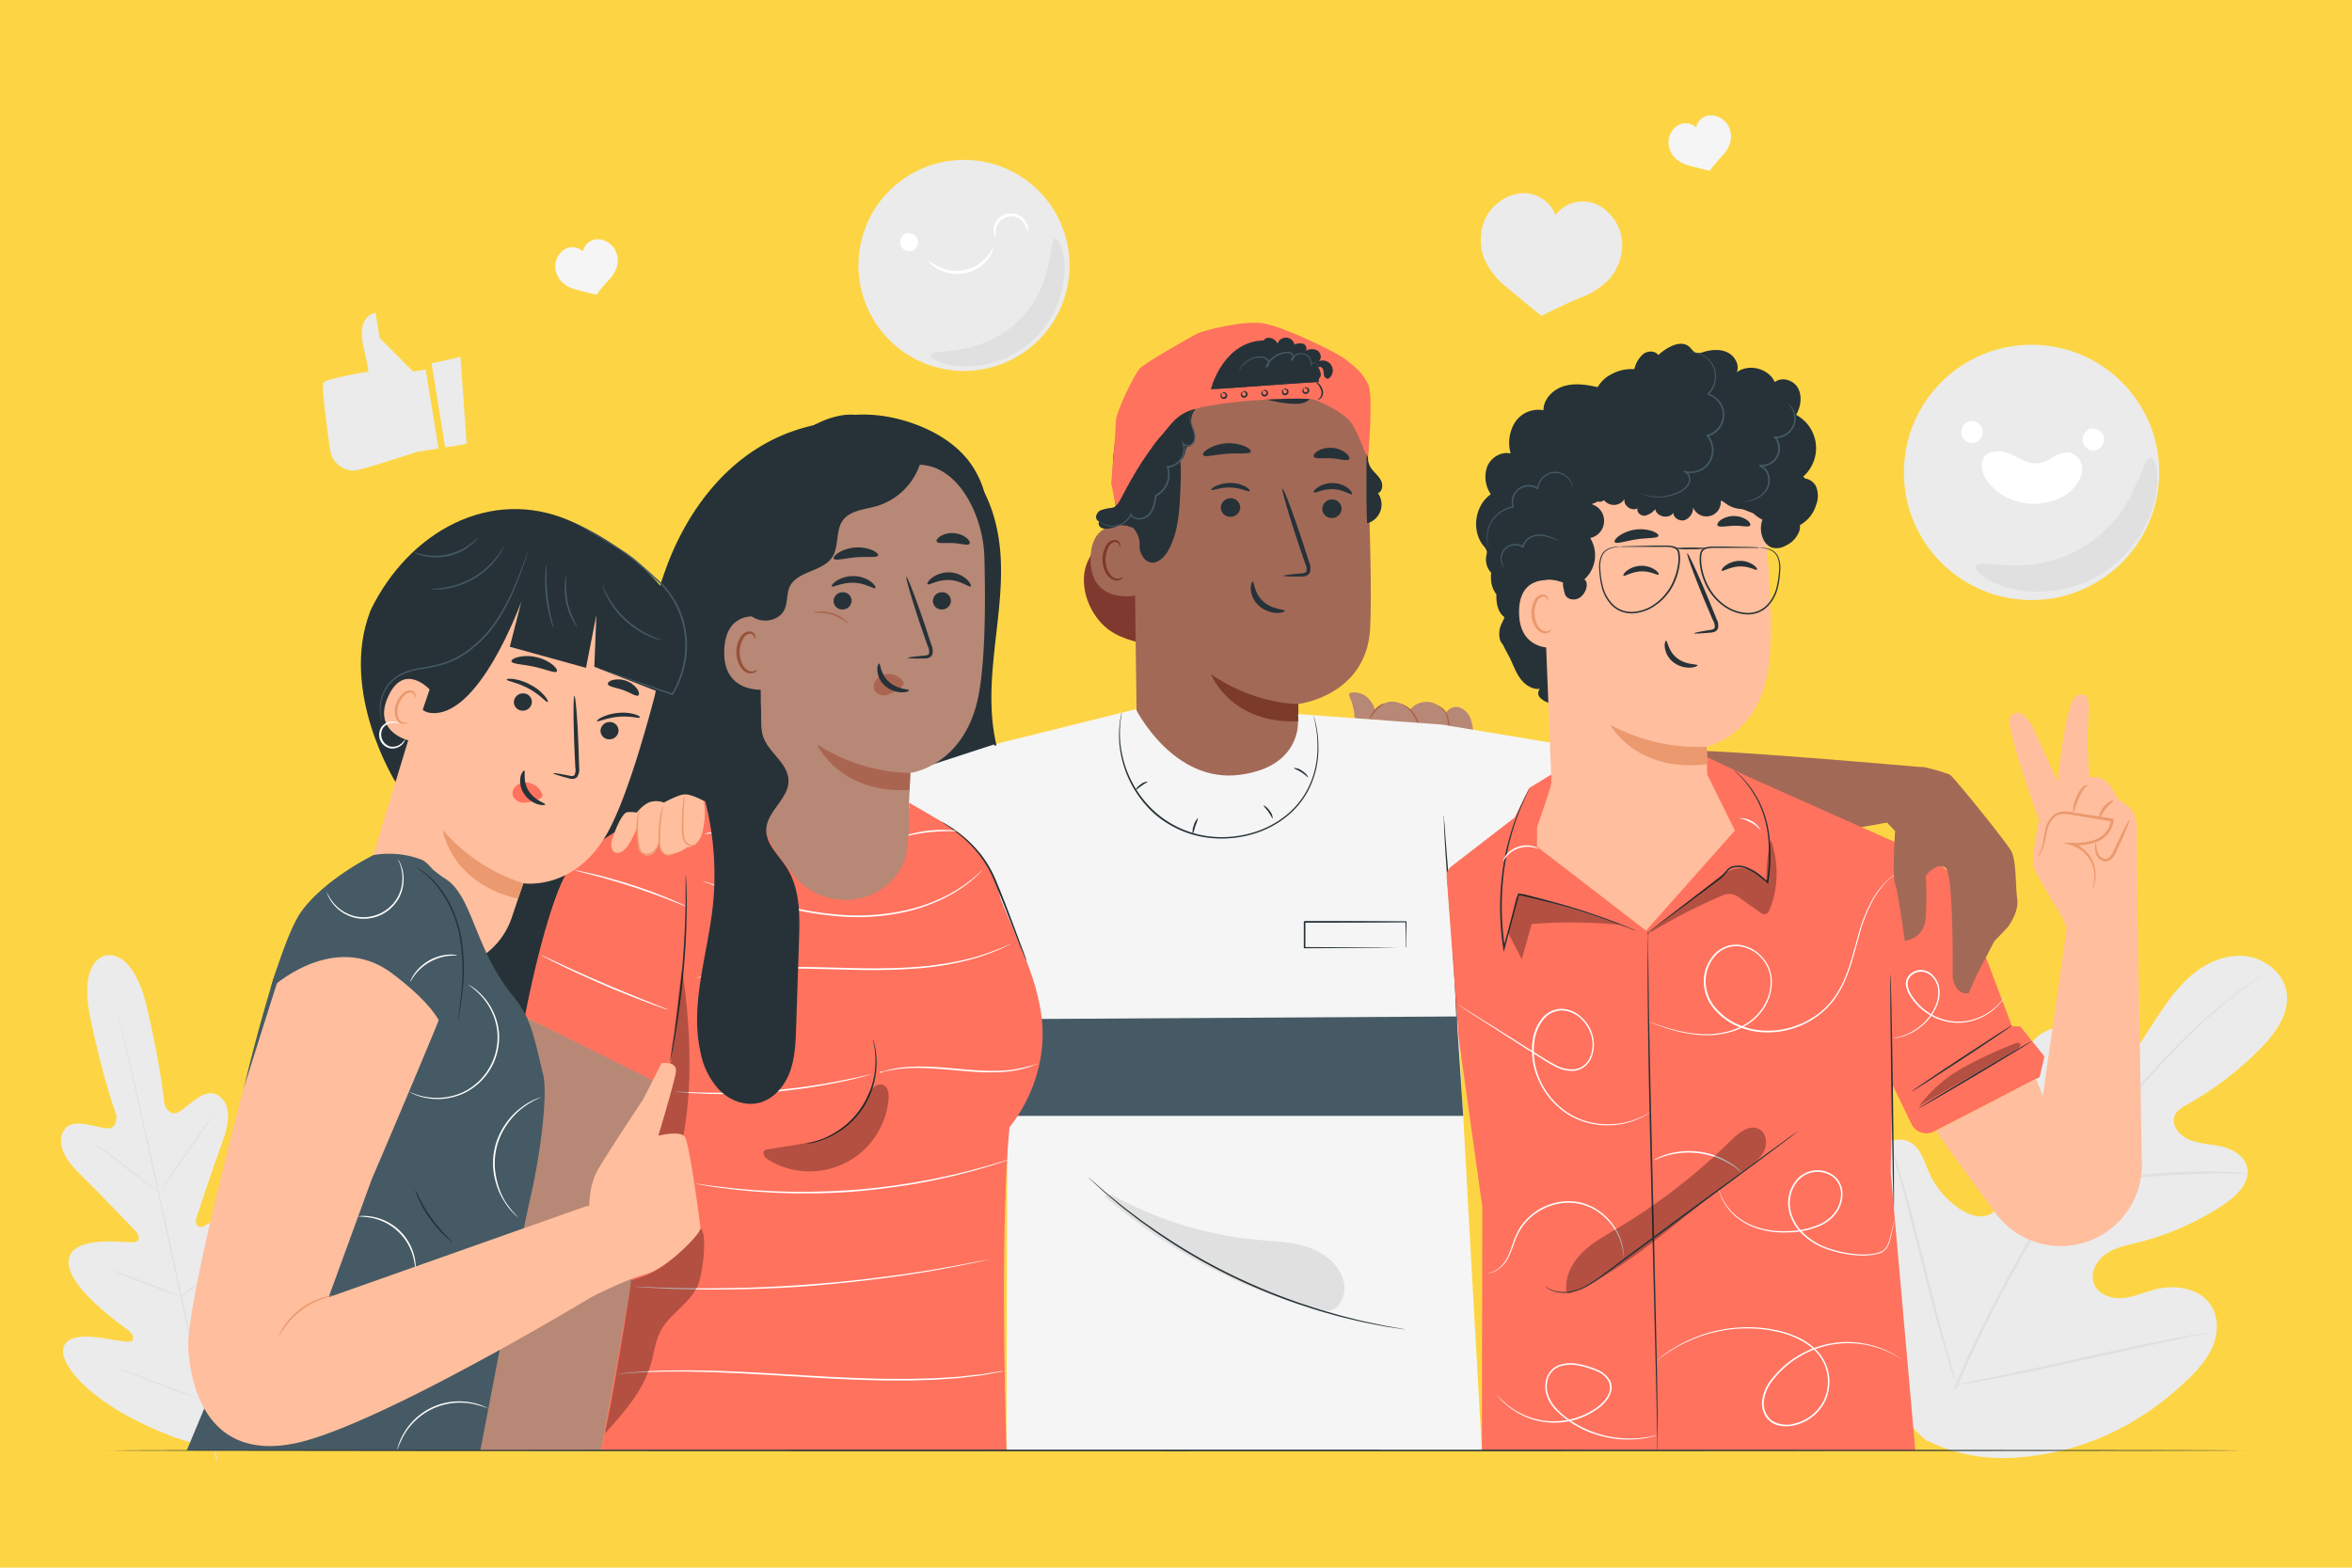 <svg xmlns="http://www.w3.org/2000/svg" viewBox="0 0 750 500">
<rect width="100%" height="100%" fill="#fdd544" />
  <path d="M135.75 117.87l-4 .65-10.7-10.75-1.29-8s-6.25.62-3.83 11 1.2 7.8 1.2 7.8-13.12 2.18-14 3.49c-.66 1 1.09 14.06 2.1 21.16a7.73 7.73 0 006.67 6.83 5.31 5.31 0 001.44 0c3.28-.53 19.58-5.9 19.58-5.9l6.91-1.11zM146.84 113.83l1.97 27.76-6.85 1.1-4.34-26.8 9.22-2.06zM517.29 78.44a14.06 14.06 0 00-2.35-8.1 13.51 13.51 0 00-6.25-5.34 11 11 0 00-8.67.3 10.91 10.91 0 00-4 3.33 10.88 10.88 0 00-10.78-7 13.49 13.49 0 00-7.63 3.15 14.06 14.06 0 00-4.76 7 17.06 17.06 0 00.43 10.71 24.28 24.28 0 007 9c4.86 4.1 11.28 9.28 11.28 9.28s6.69-3.51 12.58-5.88a24.19 24.19 0 009.46-6.38 17.12 17.12 0 003.69-10.07z" fill="#ebebeb"/>
  <path d="M551.34 40.59a6.33 6.33 0 00-2.5-2.82 6 6 0 00-3.54-1 4.85 4.85 0 00-4.44 3.89 4.77 4.77 0 00-1.83-1.1 4.92 4.92 0 00-3.85.34 6 6 0 00-2.48 2.73 6.21 6.21 0 00-.59 3.71 7.63 7.63 0 002.21 4.24 11 11 0 004.54 2.31c2.74.73 6.32 1.59 6.32 1.59s2-2.69 4-4.77a10.69 10.69 0 002.6-4.37 7.65 7.65 0 00-.44-4.75zM196.35 80.12a6.25 6.25 0 00-2.49-2.82 6 6 0 00-3.55-1 4.85 4.85 0 00-4.44 3.89 4.74 4.74 0 00-1.82-1.1 5 5 0 00-3.86.34 6 6 0 00-2.47 2.73 6.26 6.26 0 00-.6 3.71 7.68 7.68 0 002.22 4.24 10.91 10.91 0 004.53 2.31c2.74.73 6.32 1.59 6.32 1.59s2-2.69 4-4.77a10.81 10.81 0 002.59-4.38 7.63 7.63 0 00-.43-4.74z" fill="#f5f5f5"/>
  <circle cx="647.86" cy="150.68" r="40.71" transform="rotate(-87.83 647.836 150.694)" fill="#ebebeb"/>
  <path d="M685.75 145.94c.7 0 1.39 1.11 1.83 3.24a24.21 24.21 0 01-.21 9.11 36.39 36.39 0 01-5.14 12.71A38.18 38.18 0 01654 188.48a36.13 36.13 0 01-13.65-1 24 24 0 01-8.24-3.86c-1.72-1.34-2.4-2.46-2.1-3.08.68-1.37 5-.33 11.43-.29a40.59 40.59 0 0039-24.17c2.81-5.85 3.79-10.15 5.31-10.14z" fill="#e0e0e0"/>
  <path d="M649.14 160.65c4.25-.13 8.6-1.55 11.5-4.36 1.73-1.68 3.38-4.29 3.34-6.7a5.4 5.4 0 00-4.11-5.25 7.65 7.65 0 00-4.86 1.28 15.08 15.08 0 01-4.66 2.08c-2.42.4-4.81-.69-7-1.77s-4.55-2.22-7-1.93c-1.36.17-3.2.6-4 2.42 0 0-1.37 2.57.87 6.26a18.15 18.15 0 0015.92 7.97zM632 136.45a3.67 3.67 0 00-3.58-2.16 2.4 2.4 0 00-1.28.35 4 4 0 00-1.71 3.73 3.56 3.56 0 004.38 2.83 3.67 3.67 0 002.19-4.75zM670.69 138.84a3.68 3.68 0 00-3.58-2.16 2.4 2.4 0 00-1.28.35 4 4 0 00-1.71 3.72 3.56 3.56 0 004.38 2.83 3.67 3.67 0 002.19-4.74z" fill="#fff"/>
  <circle cx="307.38" cy="84.63" r="33.66" transform="rotate(-72.39 307.401 84.627)" fill="#ebebeb"/>
  <path d="M336.49 76.14c.5-.1 1.18.7 1.82 2.35a20.8 20.8 0 011.15 7.36 30.21 30.21 0 01-2.19 11 31.44 31.44 0 01-19.81 18.52 30.12 30.12 0 01-11.09 1.46 20.73 20.73 0 01-7.26-1.64c-1.6-.75-2.36-1.48-2.23-2 .29-1.08 3.92-.8 9.24-1.73a38.26 38.26 0 008.92-2.64A31.29 31.29 0 00330.92 94a38.43 38.43 0 003.23-8.72c1.28-5.28 1.24-8.93 2.34-9.14z" fill="#e0e0e0"/>
  <path d="M316.8 79.11c.1 0-.21 1.47-1.62 3.34a12.5 12.5 0 01-16.43 3.12c-2-1.21-2.82-2.44-2.74-2.5s1.11.89 3.09 1.88a12.74 12.74 0 0015.53-3c1.47-1.6 2.02-2.95 2.17-2.84zM292.24 75.65a3 3 0 00-3.24-1.17 2 2 0 00-1 .49 3.28 3.28 0 00-.79 3.29 2.94 2.94 0 004 1.59 3 3 0 001.03-4.2zM327.67 74a16.13 16.13 0 00-.92-2.46 5.34 5.34 0 00-1.91-1.9 4.86 4.86 0 00-3.17-.55 4.93 4.93 0 00-2.85 1.49 5.27 5.27 0 00-1.23 2.42 17.8 17.8 0 00-.13 2.62c-.08.07-.77-.92-.58-2.74a5.56 5.56 0 011.25-2.88 5.47 5.47 0 013.39-1.87 5.39 5.39 0 015.86 3.11c.74 1.64.39 2.76.29 2.76z" fill="#fff"/>
  <path d="M33.72 304.75s-9 .9-4.76 20.76 8.15 30.17 8.15 30.17.51 4.48-3.08 4.2-10.79-3.48-13.43.3-.67 8.85 4.77 14.14 16.91 17.31 17.94 18.4 1.73 3.28-.74 3.49S22.7 393.67 21.9 402s16.75 20.58 18.65 22 2.16 2.4 1.68 3.52-6.23-.4-11.23-.98-10.86-.36-10.92 4.48 8.92 17.45 36.16 27.63l12.93 3.89 10-9.13c20.27-20.85 23-36.08 20.86-40.44s-7.52-2-11.78.63-8.83 6.44-9.74 5.64-1.11-1.85 0-3.9S90.3 394.71 86 387.52s-18.85 2.72-21.17 3.6-2.62-1.43-2.16-2.84S68.38 371.08 71 364s2.41-12.44-1.74-14.81-9.14 3.69-12.26 5.47-4.59-2.48-4.59-2.48-.9-11-5.53-30.75-13.38-16.62-13.38-16.62" fill="#ebebeb"/>
  <path d="M69 465.78c-3.35-14.54-8.86-40.48-13.71-62.73s-9.25-42.38-12.52-56.94l-3.89-17.23c-.46-2-.81-3.6-1.06-4.69l-.23-1.19c-.06-.28-.08-.42-.08-.42s.05.14.12.41l.3 1.21c.27 1.09.65 2.66 1.14 4.67 1 4.06 2.35 9.94 4 17.21 3.34 14.54 7.8 34.66 12.64 56.91s10.32 48.2 13.59 62.76" fill="#e0e0e0"/>
  <path d="M30.5 365.07a3.77 3.77 0 01.85.49c.52.34 1.27.85 2.19 1.49 1.84 1.29 4.33 3.14 7 5.22l6.93 5.36 2.11 1.61a5.13 5.13 0 01.75.62 3.77 3.77 0 01-.85-.49c-.53-.34-1.27-.85-2.19-1.5-1.82-1.31-4.29-3.18-7-5.27l-7-5.31-2.12-1.6a5.13 5.13 0 01-.67-.62zM51.48 379.27c-.09-.07 3.48-5.37 8-11.85s8.24-11.67 8.33-11.61-3.48 5.37-8 11.85-8.23 11.67-8.33 11.61zM57.38 413.76a5.81 5.81 0 01.75-.66l2.1-1.7c1.77-1.4 4.23-3.4 6.84-5.75s4.93-4.46 6.58-6l2-1.87a4.77 4.77 0 01.75-.65 4.45 4.45 0 01-.63.77c-.43.47-1.07 1.15-1.87 2-1.6 1.64-3.88 3.84-6.51 6.15s-5.11 4.28-6.93 5.66c-.92.69-1.67 1.24-2.19 1.6a3.71 3.71 0 01-.89.45zM35.58 405.1a3.5 3.5 0 01.89.25l2.36.83c2 .72 4.73 1.74 7.74 2.9s5.73 2.22 7.69 3l2.32 1a3.76 3.76 0 01.83.4 3.5 3.5 0 01-.89-.25l-2.36-.83c-2-.72-4.73-1.75-7.74-2.9s-5.73-2.22-7.69-3l-2.32-1a4.42 4.42 0 01-.83-.4zM36.92 436.21a7.91 7.91 0 011.14.34l3 1.05c2.55.91 6.07 2.2 9.94 3.64s7.41 2.76 9.94 3.76l3 1.18a6.42 6.42 0 011.08.49 8.06 8.06 0 01-1.13-.34l-3-1.05c-2.55-.91-6.07-2.2-9.94-3.64s-7.38-2.77-9.91-3.75l-3-1.18a6.42 6.42 0 01-1.12-.5zM64.4 446.22a7.46 7.46 0 01.92-.87l2.59-2.25c2.19-1.91 5.2-4.55 8.44-7.57s6.11-5.81 8.18-7.85l2.47-2.42a7 7 0 01.93-.85 7.51 7.51 0 01-.81 1c-.55.61-1.35 1.47-2.35 2.52a200.603 200.603 0 01-16.64 15.43c-1.12.93-2 1.66-2.68 2.16a8 8 0 01-1.05.7z" fill="#e0e0e0"/>
  <path d="M614.08 459.29c-21.91-19.1-24-50.39-20.06-77.9.66-4.59.67-9.51 3.3-13.31s8-6 12-3.64c3.25 2 4.31 6.13 5.87 9.62a27.12 27.12 0 009.7 11.49c2.77 1.84 6.3 3.16 9.37 1.88 4.21-1.77 5.27-7.21 5.73-11.79l2.57-25.64c.46-4.58 1-9.27 2.85-13.46s5.48-7.9 10-8.65 9.61 2.34 10 6.93c.18 1.9-.41 3.8-.49 5.72s.59 4.12 2.34 4.84 3.74-.37 5.26-1.56c5.23-4.12 9.08-9.73 12.72-15.34s7.2-11.36 12-16 11.2-7.94 17.81-7.61 13.16 5.14 14.12 11.77-3.5 12.79-8.17 17.58a103 103 0 01-23.49 18c-1.56.87-3.24 1.81-4 3.44-1.32 3 1.25 6.3 4.15 7.63 3.3 1.51 7 1.55 10.57 2.36s7.23 2.8 8.22 6.32c1.37 4.89-3.07 9.37-7.28 12.17a88 88 0 01-27.55 12.18c-3.5.87-7.17 1.57-10.14 3.65s-5.06 6-3.77 9.42 5.4 4.9 9 4.62 7-1.85 10.47-2.75c6.55-1.7 14.64-.39 18.09 5.49 2.26 3.86 2 8.87.16 13s-4.92 7.5-8.17 10.58c-11.26 10.8-25.26 18.94-40.39 22.43s-28.85 3.4-42.79-3.47" fill="#ebebeb"/>
  <path d="M623.07 442.75c5.56-13.5 12.89-27.78 21.07-42.46l6.09-10.85c2-3.55 4-7.08 6.16-10.41a206.21 206.21 0 0113.51-18.41c4.59-5.62 9.1-10.84 13.43-15.62s8.41-9.23 12.31-13.1a163.1 163.1 0 0119.77-16.9c2.48-1.8 4.45-3.14 5.8-4l1.54-1a2.51 2.51 0 01.54-.31 3.64 3.64 0 01-.49.38l-1.49 1.07c-1.32.93-3.26 2.31-5.71 4.15a172.8 172.8 0 00-19.54 17c-3.87 3.88-7.93 8.3-12.2 13.14s-8.8 10-13.35 15.69a205.93 205.93 0 00-13.42 18.37c-2.15 3.31-4.12 6.81-6.13 10.37s-4 7.19-6.09 10.85a421 421 0 00-21.08 42.34" fill="#e0e0e0"/>
  <path d="M656.64 379a9.22 9.22 0 01-.24-2c-.11-1.29-.2-3.17-.27-5.48-.16-4.64-.15-11-.12-18.1s-.06-13.46-.29-18.08c-.11-2.31-.21-4.18-.3-5.47a9.08 9.08 0 010-2 9.55 9.55 0 01.37 2c.19 1.28.38 3.15.57 5.46.38 4.63.56 11 .53 18.11s-.09 13.28-.12 18.1V377a10.93 10.93 0 01-.13 2z" fill="#e0e0e0"/>
  <path d="M716.75 374.36a12.2 12.2 0 01-2.38 0c-1.53 0-3.73-.08-6.46-.06-5.46 0-13 .27-21.32.93s-15.8 1.6-21.2 2.42c-2.71.4-4.89.78-6.39 1a13.78 13.78 0 01-2.36.32 11.74 11.74 0 012.29-.65c1.49-.35 3.66-.82 6.36-1.3 5.4-1 12.91-2 21.24-2.68a206.93 206.93 0 0121.38-.67c2.74 0 5 .2 6.48.33a12.6 12.6 0 012.36.36zM623.91 441.74a2.9 2.9 0 01-.33-.76l-.78-2.24c-.66-1.95-1.55-4.79-2.61-8.32-2.12-7.06-4.73-16.9-7.47-27.8s-5.26-20.75-7.23-27.84c-1-3.45-1.76-6.29-2.35-8.39-.25-.92-.46-1.67-.63-2.29a.42.42 0 11.17-.05l.77 2.23c.67 2 1.56 4.8 2.62 8.33 2.11 7.05 4.73 16.89 7.47 27.8s5.26 20.75 7.23 27.84c1 3.44 1.76 6.28 2.35 8.39.25.91.46 1.67.62 2.29a2.86 2.86 0 01.17.81zM704.94 424.94a3.38 3.38 0 01-.82.24l-2.35.52-8.68 1.81c-7.33 1.54-17.42 3.77-28.58 6.25s-21.28 4.63-28.64 6c-3.68.69-6.67 1.22-8.74 1.55l-2.38.36a3 3 0 01-.84.06 3 3 0 01.81-.24l2.36-.51 8.67-1.81c7.33-1.54 17.43-3.77 28.58-6.26s21.28-4.62 28.64-6c3.69-.7 6.67-1.23 8.74-1.55l2.38-.36a4.13 4.13 0 01.85-.06z" fill="#e0e0e0"/>
  <g>
    <path d="M355.34 161.88c-2.84 7.35-4.55 9.15-8.31 16.84-3.31 6.77-.34 15.95 5.17 21 3.6 3.31 8.52 4.64 13.25 5.74 10.59 2.45 21.59 4.24 32.27 2.25A47.43 47.43 0 00424 193a48.51 48.51 0 0012.17-27.82" fill="#ff725e"/>
    <path d="M355.34 161.88c-2.84 7.35-4.55 9.15-8.31 16.84-3.31 6.77-.34 15.95 5.17 21 3.6 3.31 8.52 4.64 13.25 5.74 10.59 2.45 21.59 4.24 32.27 2.25A47.43 47.43 0 00424 193a48.51 48.51 0 0012.17-27.82" opacity=".5"/>
    <path d="M362.79 186.64c-2.89-8.53-5.75-17.12-7.12-26s-1.23-18.2 1.81-26.67c.46-1.29 4.41-9.92 5.77-9.81 1 .09-1.43 8.13-.93 9 4.79 8 6.18 17.65 5.54 26.94a122 122 0 01-5.07 26.6" fill="#263238"/>
    <path d="M388 261.65a25.68 25.68 0 01-25.45-25.34l-1.08-84c-1-22.56 11.28-42 33.86-42.34l2.09.09a40.36 40.36 0 0138.68 38.75c.77 19.56 1.36 41.18.8 51.63-1.16 21.64-23 24.11-23 24.11s-.06 5 0 11.38a25.68 25.68 0 01-25.9 25.72z" fill="#a36957"/>
    <path d="M414 224.54s-13.68.24-27.84-9.5c0 0 6.22 16 27.91 15z" fill="#7c3b29"/>
    <path d="M427.81 162.22a3.09 3.09 0 01-3.11 3 3 3 0 01-3.07-2.92 3.11 3.11 0 013.11-3 3 3 0 013.07 2.92zM431.11 157.59c-.4.39-2.67-1.44-6-1.57s-5.83 1.43-6.18 1c-.17-.19.25-.9 1.35-1.63a8.5 8.5 0 015-1.31 8.12 8.12 0 014.75 1.76c.97.83 1.28 1.58 1.08 1.75zM395.48 161.84a3.1 3.1 0 01-3.11 3 3 3 0 01-3.08-2.92 3.1 3.1 0 013.11-3 3 3 0 013.08 2.92zM398.47 156.64c-.41.29-2.68-1-6-1.14s-5.84 1.05-6.18.74c-.17-.13.25-.65 1.35-1.19a10.89 10.89 0 015-1 10.11 10.11 0 014.76 1.28c.94.67 1.26 1.19 1.07 1.31zM409.34 183.65c0-.19 2.08-.46 5.45-.75.85-.05 1.66-.19 1.83-.76a4.34 4.34 0 00-.47-2.55q-1.06-3.12-2.24-6.57c-3.11-9.35-5.32-17-4.94-17.15s3.2 7.36 6.31 16.71c.74 2.31 1.46 4.51 2.14 6.61a4.91 4.91 0 01.3 3.35 2.16 2.16 0 01-1.45 1.19 6 6 0 01-1.45.14c-3.38.04-5.47-.03-5.48-.22zM399.45 185.55c.55 0 .4 3.6 3.39 6.29s6.85 2.45 6.85 3c0 .23-.88.67-2.51.64a9 9 0 01-5.73-2.26 7.88 7.88 0 01-2.61-5.27c-.07-1.56.37-2.43.61-2.4zM398.84 144.08c-.37.89-3.67.33-7.6.64s-7.12 1.24-7.6.41c-.22-.4.36-1.23 1.67-2a13.21 13.21 0 0111.58-.8c1.41.59 2.11 1.33 1.95 1.75zM430.19 146.47c-.61.74-2.87-.14-5.63-.29s-5.11.29-5.61-.52c-.22-.39.17-1.14 1.22-1.81a7.86 7.86 0 014.63-1 7.78 7.78 0 014.44 1.71c.94.76 1.22 1.56.95 1.91z" fill="#263238"/>
    <path d="M362.58 168.4c-.36-.17-14.69-5-14.83 9.81s14.77 11.9 14.8 11.48.03-21.29.03-21.29z" fill="#a36957"/>
    <path d="M358.08 184c-.07-.05-.26.18-.7.38a2.62 2.62 0 01-1.93 0c-1.56-.59-2.86-3.09-2.91-5.76a8.57 8.57 0 01.76-3.69 3 3 0 012-2 1.32 1.32 0 011.52.73c.19.41.1.71.18.73s.32-.24.2-.85a1.68 1.68 0 00-.57-.94 2 2 0 00-1.43-.39 3.65 3.65 0 00-2.72 2.27 8.88 8.88 0 00-.93 4.13c.07 3 1.57 5.79 3.71 6.43a2.74 2.74 0 002.36-.37c.43-.28.51-.61.46-.67z" fill="#7c3b29"/>
    <path d="M426.53 124.24c2.4-1.33-4.79-9.1-10.69-11.78-8.9-4-22.51-6.54-30.73-4.22C375.22 111 367 116 362 125s-6.84 19.49-6.56 29.76c.09 3.14.41 6.41 2.09 9.06 2.06 3.28 6 5.34 5.86 9.86a6.16 6.16 0 001.54 4.53c2.71 2.89 6 .18 7.55-2.54 3.26-5.8 3.63-12.73 3.92-19.38.21-4.73.4-9.56-.93-14.1-.72-2.47-1.89-4.81-2.47-7.32s-.51-5.35 1.05-7.4a9.73 9.73 0 011.21-1.21 15.42 15.42 0 0115.33-2.91c8.35 3 22.6 7.37 26.33 4.54 5.35-4.07 6.64-6.73 6.64-6.73z" fill="#263238"/>
    <path d="M436.19 122.37c-1.94-3.52-3-4.42-6.58-7.34s-19.94-10.56-26.35-11.83-19.79 2.32-21.44 3.16-16.87 9.42-18.45 11.23-7.59 13.59-7.59 17.15-1.44 19.34-1.44 19.34l1.6 8.17s13.08-29.47 27.24-32.38 34.09-3.05 35.84-2.44 9.76 4 12.21 7.93 4.95 11.4 4.95 11.4 1.95-20.88.01-24.39zm-50.08 1.77s3.42-13.66 14.84-15.38 19.29 8.33 19.42 10.21l.19 2.83z" fill="#ff725e"/>
    <path d="M420.25 127.44c0-.08.35-.22.7-.71a2.53 2.53 0 00.34-2.18 6.16 6.16 0 00-1.15-2.08c-.39-.49-.64-.81-.58-.87s.38.18.85.63a4.78 4.78 0 011.38 2.19 2.64 2.64 0 01-.56 2.55c-.5.51-.98.53-.98.47zM415.79 123.83s-.17.27-.12.67a.76.76 0 00.3.54.67.67 0 001-.64.81.81 0 00-.37-.49c-.35-.21-.63-.09-.67-.16s.25-.36.82-.17a1 1 0 01.2 1.86 1 1 0 01-1.62-.94c.03-.59.45-.74.46-.67zM409.25 124.22c.05.06-.17.27-.12.68a.76.76 0 00.3.53.63.63 0 00.67 0 .6.6 0 00.3-.6.74.74 0 00-.37-.49c-.35-.21-.63-.09-.66-.16s.25-.36.81-.18a1.08 1.08 0 01.69.72 1.05 1.05 0 01-.49 1.14 1.07 1.07 0 01-1.24 0 1.11 1.11 0 01-.38-.92c.06-.64.48-.79.49-.72zM402.72 124.62c0 .06-.17.27-.12.67a.76.76 0 00.3.54.59.59 0 00.66 0 .62.62 0 00.31-.6.81.81 0 00-.37-.49c-.35-.2-.64-.09-.67-.16s.25-.36.82-.17a1.11 1.11 0 01.69.71 1.08 1.08 0 01-.49 1.15 1 1 0 01-1.24 0 1.07 1.07 0 01-.38-.92c.06-.65.48-.8.49-.73zM396.18 125c.05.06-.17.27-.12.68a.73.73 0 00.3.53.59.59 0 00.67 0 .6.6 0 00.3-.6.74.74 0 00-.37-.49c-.35-.21-.63-.09-.67-.16s.25-.36.82-.18a1.08 1.08 0 01.69.72 1 1 0 01-.49 1.14 1.07 1.07 0 01-1.24 0 1.08 1.08 0 01-.38-.92c.06-.62.48-.78.49-.72zM389.65 125.41c.05.06-.17.27-.12.67a.79.79 0 00.29.54.68.68 0 001-.63.75.75 0 00-.37-.49c-.35-.21-.64-.1-.67-.17s.25-.36.81-.17a1.07 1.07 0 11-1.41.92c.04-.59.46-.74.47-.67z" fill="#263238"/>
    <path d="M401.4 109.46c1.21 0 1.78-1.74 3-1.74a3.52 3.52 0 013 1.76 2.83 2.83 0 015.39.41 4.15 4.15 0 012.85-.22c.9.37 1.35 1.78.55 2.33a3.85 3.85 0 013.91-.2c1.16.74 1.48 2.68.36 3.48a3.18 3.18 0 013.72 5 1.35 1.35 0 01-.85.5c-.62 0-1.05-.61-1.17-1.22a7.77 7.77 0 00-.29-1.81c-.25-.56-1-1-1.48-.53.61 1 1.19 2.39.42 3.3-.52.63-1.06 1.37-1.88 1.39-4.67.1-28.13 2.13-32.79 2.23-.03 0 4.06-14.14 15.26-14.68zM357.22 159.69c-.14 1.25-1.46 2-2.68 2.28a13.93 13.93 0 00-3.66.83c-1.11.59-1.85 2.16-1 3.11.68.78 1.92.65 2.91.34a14.36 14.36 0 009.34-9.73c1.63 1.09 4 .21 5.15-1.36a11.65 11.65 0 001.73-5.54 9.75 9.75 0 009.82-9.49c-.05-2.82-1.34-5.73-.32-8.36 0 0-6.76 5-10.08 9.54s-11.21 18.38-11.21 18.38z" fill="#263238"/>
    <path d="M351.44 165.88a1.11 1.11 0 00-1.11 1.2 1.69 1.69 0 001.12 1.37 3.86 3.86 0 001.85.15 10.87 10.87 0 005.18-2 3.31 3.31 0 003.59 1.51 4.71 4.71 0 003.11-2.59 8.72 8.72 0 00.79-4.07 3.77 3.77 0 004.3-.15 5.88 5.88 0 002.21-3.9 14 14 0 00-.18-4.57c1.12 1.07 3.19.35 3.84-1.06a4.78 4.78 0 00-.63-4.42 3.79 3.79 0 002.07-5.18 2.11 2.11 0 002.9-.83 4.52 4.52 0 00.22-3.32 22.61 22.61 0 01-.84-3.31 5.7 5.7 0 011.41-4.29 13.86 13.86 0 00-7.22 4.13 40.81 40.81 0 00-5.05 6.75l-12.5 19.3" fill="#263238"/>
    <path d="M380.55 130.6a3.43 3.43 0 00-.84 3.71 17.78 17.78 0 00.72 2 9.29 9.29 0 01.72 2.47 3.44 3.44 0 01-.8 2.85 2.6 2.6 0 01-1.51.71 1.87 1.87 0 01-1.67-.61l.38-.21a5.68 5.68 0 01-.65 4.87 5.77 5.77 0 01-4.55 2.81l.23-.34a7.86 7.86 0 01-3.89 9.47l.14-.2a18.2 18.2 0 01-.74 3.55 6.67 6.67 0 01-1.87 3 4.67 4.67 0 01-3.12 1 3.13 3.13 0 01-2.65-1.46h.37a6.82 6.82 0 01-3.85 3.37 6.41 6.41 0 01-3.91.1 6.25 6.25 0 01-2.23-1.12 4.17 4.17 0 01-.49-.43c-.1-.11-.15-.17-.14-.18s.23.19.7.51a6.74 6.74 0 002.22 1 6.39 6.39 0 007.32-3.43l.17-.35.2.34a2.71 2.71 0 002.31 1.22 4.22 4.22 0 002.8-1 6.3 6.3 0 001.7-2.75 18 18 0 00.7-3.46v-.14l.13-.06a7.35 7.35 0 003.65-8.84l-.12-.33h.35a5.31 5.31 0 004.16-2.56 5.24 5.24 0 00.64-4.46l-.43-1.18.81 1a1.85 1.85 0 002.56-.11 3.14 3.14 0 00.72-2.52c-.2-1.75-1.08-3.15-1.33-4.46a4.09 4.09 0 01.33-3 1.84 1.84 0 01.76-.78zM420.12 117.18a1.36 1.36 0 00-.07-.86.89.89 0 00-.77-.54 1 1 0 00-1 .69l-.3-.06a3.23 3.23 0 00-1.69-3.18 3.13 3.13 0 00-4.11 1.42l-.33-.33c.31-.14.38-.65.19-1a1.36 1.36 0 00-1.12-.64 6.39 6.39 0 00-3.11.59 7.25 7.25 0 00-3.66 3.62l-.35-.32a1 1 0 00.47-1 1.36 1.36 0 00-.56-1 3.58 3.58 0 00-2.37-.5 7.5 7.5 0 00-3.91 1.5 9.06 9.06 0 00-2.42 3 .68.68 0 01.07-.26 4.94 4.94 0 01.31-.71 7.14 7.14 0 011.85-2.22 7.53 7.53 0 014.07-1.68 3.89 3.89 0 012.68.55 1.86 1.86 0 01.77 1.36 1.5 1.5 0 01-.73 1.49l-.62.33.28-.65a7.79 7.79 0 013.9-3.9 6.92 6.92 0 013.4-.62 1.83 1.83 0 011.5.93 1.44 1.44 0 01.13.91 1.06 1.06 0 01-.54.78l-.67.34.33-.66a3.46 3.46 0 016.54 2l-.29-.06a1.23 1.23 0 011.28-.85 1.07 1.07 0 01.9.71c.25.52-.05.85-.05.82z" fill="#455a64"/>
    <path d="M436.23 145.94a5.76 5.76 0 001.26 3.74c.95 1.23 2.22 2.22 2.9 3.62s.45 3.44-1 4a6.21 6.21 0 01-3.46 9.61c-.31-6.53-.16-15.64-.19-22.17" fill="#263238"/>
    <path d="M470.15 235.42a41.58 41.58 0 00-1-5.58 6.3 6.3 0 00-3.57-4.16c-1.79-.63-4.14.28-4.55 2.13a6.76 6.76 0 00-11.57-1.24 7.12 7.12 0 00-6.71-2.7 7 7 0 00-4.16 2.9 9.27 9.27 0 00-2-3.76 6.21 6.21 0 00-5.77-2.07.9.9 0 00-.54.29c-.2.27-.06.64.08 1a19.07 19.07 0 011.61 6.89l7.05.5 2.68.2c1.25 2.62.79 5.46 1.12 8.35s1.89 6.13 4.77 6.53c2.57.36 4.92-1.88 5.62-4.37s.19-5.16-.34-7.7c1.07 1.77 1.21 3.92 1.33 6s.28 4.22 1.38 6 3.47 2.88 5.3 1.92 2.21-3.15 2.08-5.09-.67-3.9-.25-5.79c-.1 2.06-.18 4.23.73 6.09s3.18 3.22 5.09 2.41a4.41 4.41 0 002.31-3.91 20.6 20.6 0 00-.69-4.84z" fill="#b78876"/>
    <path d="M453.19 240.27c-.07 0 0-1-.09-2.64a33.28 33.28 0 00-1-6.26 11 11 0 00-3.15-5.31c-1.21-1.06-2.16-1.47-2.11-1.55s.26 0 .68.23a8 8 0 011.67 1 9 9 0 012 2.18 12.37 12.37 0 011.45 3.27 26.41 26.41 0 01.83 6.39 7.69 7.69 0 01-.28 2.69zM462.64 242a19.27 19.27 0 01-.13-2.7c-.06-1.67-.22-4-.52-6.49-.16-1.26-.28-2.48-.52-3.53a6.41 6.41 0 00-1.14-2.58 4.89 4.89 0 00-2.09-1.54s.27 0 .73.12a4.05 4.05 0 011.65 1.18 6.42 6.42 0 011.31 2.71 30.1 30.1 0 01.58 3.58 50.46 50.46 0 01.37 6.54 11 11 0 01-.24 2.71zM441.4 224.3c.07.14-1.3.94-2.6 2.37s-2 2.86-2.12 2.79a5.94 5.94 0 011.74-3.14 6 6 0 012.98-2.02z" fill="#aa6550"/>
    <path d="M470.19 239.44s57.52.83 65.87 0 77.42 5.29 77.42 5.29l-10.14 17.33-126.49 22.7z" fill="#a36957"/>
    <path d="M499.23 288.54l-.58-51-38.86-6.44-45.88-3.35s2.73 16.58-18.56 19.37-33.14-20.93-33.14-20.93L317 237.42l4.31 86.16-.38 139h151.6s-8.39-148.08-8.81-161.21z" fill="#f5f5f5"/>
    <path d="M464.56 327.92a3.47 3.47 0 01-.07-.69c0-.5-.05-1.16-.08-2-.08-1.78-.18-4.25-.3-7.27-.28-6.14-.83-14.61-1.56-24s-1.38-17.83-1.75-24c-.18-3.06-.31-5.55-.37-7.27 0-.82-.05-1.47-.07-2a2.83 2.83 0 010-.69 4.35 4.35 0 01.09.69c0 .5.09 1.16.16 2 .13 1.78.32 4.24.54 7.26l1.9 24c.73 9.35 1.22 17.84 1.4 24 .1 3.07.15 5.56.14 7.28v2a3.38 3.38 0 01-.03.69z" fill="#263238"/>
    <path fill="#455a64" d="M466.58 355.89H321.32v-30.84l143.17-.86 2.09 31.7z"/>
    <path d="M354.54 381.08a118.48 118.48 0 0046.67 14.37c5.47.5 11.07.64 16.25 2.48s10 5.81 11.1 11.2c.74 3.71-1.1 8.33-4.83 8.91a9.83 9.83 0 01-4.05-.49A171.91 171.91 0 01352 381.33" fill="#e0e0e0"/>
    <path d="M448.26 424h-.29l-.86-.11-3.28-.49-2.37-.37c-.87-.15-1.8-.35-2.8-.54-2-.41-4.31-.81-6.81-1.45l-3.94-.94c-1.37-.33-2.77-.76-4.23-1.17-2.93-.77-6-1.81-9.25-2.86a185.53 185.53 0 01-39.95-19.12c-2.85-1.87-5.58-3.61-8-5.41-1.23-.89-2.45-1.71-3.57-2.57l-3.2-2.47c-2.07-1.55-3.82-3.09-5.39-4.4-.78-.66-1.52-1.26-2.18-1.84l-1.77-1.62-2.44-2.25-.63-.6a1.1 1.1 0 01-.2-.21s.09.05.24.17l.66.56 2.5 2.18 1.8 1.58 2.2 1.81c1.6 1.28 3.36 2.8 5.44 4.33l3.21 2.44c1.13.84 2.34 1.65 3.57 2.53 2.45 1.78 5.19 3.51 8 5.36a190.4 190.4 0 0039.85 19.08c3.23 1.06 6.29 2.11 9.21 2.9 1.46.41 2.85.85 4.21 1.19l3.92 1c2.49.66 4.78 1.08 6.78 1.51l2.79.59 2.36.41 3.27.58.85.17zM448.26 302.33a4.83 4.83 0 010-.59v-1.64c0-1.46-.05-3.51-.08-6.08l.15.15c-7.3.07-19.08.11-32.33.11l.26-.26v8.3l-.25-.26 23 .12 6.82.07H448.34a4.17 4.17 0 01-.6 0h-1.79l-6.76.08-23.18.11h-.26V294l.26-.27c13.25 0 25 .05 32.33.11h.16v.16c0 2.61-.07 4.69-.09 6.17v1.61a3.84 3.84 0 01-.15.55zM366 249.3c0 .15-.9.57-1.94 1.29s-1.79 1.44-1.9 1.34.49-1 1.6-1.77a3.62 3.62 0 012.24-.86zM382.06 260.82a17.61 17.61 0 01-.89 2.63 17.18 17.18 0 01-.84 2.64 5.2 5.2 0 01.34-2.81 5.05 5.05 0 011.39-2.46zM405.82 261.06c-.15 0-.56-1-1.35-2.11s-1.62-1.85-1.53-2 1.12.48 1.95 1.67a3.83 3.83 0 01.93 2.44zM417.09 247.87c-.12.09-.93-.82-2.18-1.6s-2.41-1.16-2.37-1.31a4.16 4.16 0 012.65.87c1.34.84 2.01 1.96 1.9 2.04z" fill="#263238"/>
    <path d="M418.84 228.15a28.35 28.35 0 011.09 4.43 34.34 34.34 0 01.48 5.34 29.84 29.84 0 01-.66 7.06 28 28 0 01-3.06 8 26.42 26.42 0 01-6.45 7.48 30.87 30.87 0 01-9.59 5.2 35.41 35.41 0 01-11.58 1.78 32.26 32.26 0 01-20.85-7.81 34.1 34.1 0 01-9.89-15.42 35.49 35.49 0 01-1.39-7 34.28 34.28 0 010-5.36q.1-1.1.21-2c.09-.56.19-1 .26-1.4l.19-.86a2.72 2.72 0 01.07-.29 1.36 1.36 0 010 .3c0 .22-.08.51-.13.87s-.14.86-.22 1.4-.1 1.22-.16 1.94a36.45 36.45 0 00.11 5.32 35.85 35.85 0 001.45 6.88 34.08 34.08 0 009.85 15.17 32 32 0 0020.51 7.82 35 35 0 0011.41-1.75 30.52 30.52 0 009.45-5.08 26.13 26.13 0 006.37-7.32 27.57 27.57 0 003.08-7.9 30.11 30.11 0 00.73-7 36.75 36.75 0 00-.39-5.31c-.24-1.44-.45-2.56-.65-3.31l-.19-.85a1.4 1.4 0 01-.05-.33zM316.76 237.93l1-.25c-2.09-8.7-1.86-17.92-1-26.89 1-10.82 2.88-21.63 2.36-32.49s-3.72-22.06-11.36-29.78l-24-13.72c-44.22-5.79-63.34 26.64-70 42.89s-8.79 33.94-12.06 51.2c-1.33 7-3.14 14.48-8.49 19.19-3.73 3.29-8.92 5-11.75 9-3.45 5-2.4 12.34-6.45 16.87-3.66 4.1-10 4.29-14.6 7.38-5 3.37-7.07 9.78-7.25 15.8s1.18 12 1.53 18c.59 10.26-1.78 20.44-2.35 30.69s3.31 21.4 10.42 28.81l5.44-50s6.55-40.8 14.68-49.17c0 0 10.55-9.79 23-14.8 16.63-6.67 36.19-5.81 36.19-5.81.1 8.74 13.61 30.3 30.64 29.12s16.87-27.53 16.87-27.53l12 7a36.22 36.22 0 0117.64 26.52l.12.95z" fill="#263238"/>
    <path fill="#f5f5f5" d="M317.01 237.42l-37.26 12.16 3.66 56.73 41.84-11.21-8.24-57.68z"/>
    <path d="M183.12 275c-8.13 8.38-15.76 49.27-15.76 49.27l44.58 22.82-20.23 115.5h129.23s-2.82-85.63 2.24-112.33c2.21-11.63-1.08-41.38-3.64-60.7A36.19 36.19 0 00301.9 263l-12-7s.1 26.35-16.9 27.54-30.54-20.38-30.64-29.12c0 0-19.57-.86-36.2 5.81-12.49 5.01-23.04 14.77-23.04 14.77z" fill="#ff725e"/>
    <path fill="#b78876" d="M168.18 324.7l-15.01 137.89 38.54.02 20.73-115.88-44.26-22.03z"/>
    <path d="M316.21 278.49c4.75 15.82 13.62 28.86 15.88 45.45 2.58 18.9-7.78 38.89-24.71 47.67" fill="#ff725e"/>
    <path d="M327.27 306.31a2.21 2.21 0 01-.25-.48l-.62-1.41c-.53-1.24-1.27-3-2.15-5.28-1.78-4.47-4.1-10.7-6.92-17.47a36.22 36.22 0 00-5-8.93 39.39 39.39 0 00-5.81-6 55.27 55.27 0 00-4.53-3.42 20.17 20.17 0 01-1.72-1.2 2.58 2.58 0 01.49.24c.31.18.77.42 1.34.79a44.68 44.68 0 014.65 3.3 38 38 0 016 6 36.09 36.09 0 015.11 9c2.82 6.79 5.09 13 6.78 17.54.82 2.2 1.5 4 2 5.33l.53 1.45a1.81 1.81 0 01.1.54zM278.36 331.42a1.78 1.78 0 01.16.42c.08.29.23.7.35 1.26a24.21 24.21 0 01.63 4.75 26.15 26.15 0 01-16 25.23 24 24 0 01-4.57 1.45c-.56.13-1 .17-1.29.22a1.29 1.29 0 01-.45 0l1.69-.45a26.65 26.65 0 0020.27-26.47 27.64 27.64 0 00-.46-4.72 12.55 12.55 0 01-.33-1.69z" fill="#263238"/>
    <path d="M262.8 363.18c-5.63 1.6-11.79 2.39-17.78 3.35a2.18 2.18 0 00-1.33.55c-.78.89.29 2.2 1.3 2.82a25.26 25.26 0 0038.36-19.44c.14-1.7-.15-3.83-1.76-4.42-1.86-.69-3.84 1.1-4.64 2.91-3.06 6.94-6.66 10.31-14.15 14.23" opacity=".3"/>
    <path d="M213.12 322.06a11.81 11.81 0 01-1.67-.51c-1.06-.36-2.58-.9-4.46-1.6-3.75-1.38-8.89-3.41-14.5-5.82s-10.62-4.75-14.21-6.52c-1.79-.88-3.24-1.62-4.22-2.14a11.92 11.92 0 01-1.52-.86 10.69 10.69 0 011.6.68c1.1.5 2.55 1.17 4.3 2 3.63 1.68 8.65 4 14.25 6.38s10.72 4.47 14.44 5.95l4.39 1.75a10.8 10.8 0 011.6.69zM277.61 342.68a5.24 5.24 0 01-.61.2l-1.77.49c-1.53.42-3.77 1-6.55 1.56a180.94 180.94 0 01-44.2 3.9c-2.85-.11-5.15-.25-6.73-.39l-1.82-.17a3 3 0 01-.64-.1 3.91 3.91 0 01.64 0l1.83.08c1.59.08 3.89.16 6.73.22a203.24 203.24 0 0044.11-3.89c2.79-.56 5-1 6.58-1.4l1.79-.39a2.32 2.32 0 01.64-.11zM330.85 339.25a1.87 1.87 0 01-.46.23L329 340l-1 .39-1.23.33a24.06 24.06 0 01-3 .69l-1.79.29c-.62.07-1.28.11-2 .17-1.35.15-2.8.12-4.32.16-3 0-6.38-.27-9.86-.58s-6.8-.62-9.82-.77c-1.51 0-2.95-.11-4.29-.06-.67 0-1.32 0-2 .05l-1.78.14a28.51 28.51 0 00-3.06.39l-1.25.2-1 .25-1.43.34a.26.26 0 110-.1l1.41-.43 1-.3c.38-.09.8-.16 1.25-.25a30 30 0 013.07-.47l1.8-.17c.63-.05 1.28-.05 2-.08 1.35-.07 2.79 0 4.31 0 3 .13 6.37.4 9.85.73s6.81.55 9.83.62c1.51 0 2.94 0 4.28-.11.67-.05 1.32-.08 1.94-.14l1.77-.26a51.27 51.27 0 007.17-1.78zM322.33 301s-.07.05-.22.14l-.69.35c-.61.29-1.48.79-2.67 1.28a64.84 64.84 0 01-10.33 3.54 94.8 94.8 0 01-16 2.57 194.89 194.89 0 01-19.81.45c-7-.15-13.71-.4-19.79-.42s-11.56.18-16.13.63A100.07 100.07 0 00226 311.1c-1.27.23-2.23.5-2.9.63l-.75.16a.86.86 0 01-.26 0l.24-.08.75-.21c.65-.17 1.61-.47 2.87-.73a90.79 90.79 0 0110.77-1.74 153.14 153.14 0 0116.17-.74c6.09 0 12.78.23 19.8.38s13.7.07 19.76-.41a97.64 97.64 0 0015.93-2.45 70.06 70.06 0 0010.33-3.36c1.2-.46 2.08-.93 2.71-1.19l.71-.31zM313.13 277.69s0 .07-.16.18l-.5.51c-.46.43-1.07 1.13-2 1.88a43.36 43.36 0 01-8.35 5.67A54.54 54.54 0 01288 291a70.52 70.52 0 01-18.27 1.42 104.55 104.55 0 01-18.13-2.71c-5.49-1.3-10.36-2.77-14.41-4.09s-7.3-2.46-9.54-3.26l-2.58-.94-.66-.25-.23-.11a.79.79 0 01.24 0l.69.21 2.6.85c2.27.74 5.53 1.83 9.6 3.1s8.92 2.71 14.39 4a107.42 107.42 0 0018.06 2.66 71.35 71.35 0 0018.14-1.37 55.29 55.29 0 0014-4.9 46.14 46.14 0 008.39-5.5c.94-.73 1.58-1.41 2.06-1.8.22-.19.39-.35.54-.47s.24-.16.24-.15zM246 264a22.37 22.37 0 01-3.16.29c-2 .13-4.66.32-7.63.6s-5.66.58-7.61.81a22.86 22.86 0 01-3.17.3 16.84 16.84 0 013.12-.66c1.93-.33 4.63-.7 7.61-1s5.7-.41 7.66-.45a17.75 17.75 0 013.18.11zM305.16 265.05a14.59 14.59 0 01-2.48.05c-1.53 0-3.64.06-6 .29s-4.4.6-5.9.9a17 17 0 01-2.44.45 9.22 9.22 0 012.36-.81 39.24 39.24 0 0111.95-1.2 10.22 10.22 0 012.51.32zM219 289.16a8.29 8.29 0 01-1.4-.49l-3.75-1.48c-3.18-1.24-7.59-2.88-12.53-4.48s-9.48-2.87-12.78-3.73l-3.91-1a7.83 7.83 0 01-1.42-.42 9.45 9.45 0 011.47.22c.93.18 2.29.47 3.95.85 3.32.77 7.89 2 12.85 3.59s9.36 3.31 12.51 4.64c1.57.66 2.83 1.22 3.69 1.63a8.05 8.05 0 011.32.67zM322.17 369.71a1.39 1.39 0 01-.25.11l-.72.25-2.81.95c-1.22.41-2.72.89-4.49 1.39s-3.75 1.12-6 1.66l-3.5.9c-1.22.3-2.5.56-3.82.86-2.64.63-5.49 1.13-8.48 1.7-6 1-12.65 1.93-19.66 2.5s-13.72.66-19.82.57c-3-.1-5.94-.16-8.64-.37-1.35-.09-2.66-.15-3.91-.26l-3.6-.34c-2.3-.19-4.36-.5-6.18-.72s-3.37-.46-4.64-.68l-2.92-.5-.76-.14-.26-.07a1.08 1.08 0 01.27 0l.76.09 2.94.4c1.27.18 2.83.4 4.65.59s3.88.48 6.17.64l3.6.31c1.25.1 2.56.15 3.91.23 2.69.19 5.58.24 8.62.32 6.08.06 12.77-.09 19.77-.61s13.6-1.43 19.6-2.43c3-.56 5.84-1.05 8.48-1.65 1.32-.29 2.6-.54 3.82-.83l3.5-.86c2.24-.52 4.24-1.12 6-1.59s3.28-.92 4.51-1.31l2.83-.85.75-.21a1 1 0 01.28-.05zM317.78 401.08s-.09 0-.28.09l-.87.21-3.32.77c-1.44.34-3.21.72-5.27 1.12s-4.41.91-7 1.36c-5.2 1-11.44 2-18.37 2.92S268.05 409.31 260 410s-15.76 1-22.76 1.17-13.3.16-18.6 0c-2.65 0-5-.15-7.14-.24s-3.91-.18-5.39-.29l-3.4-.23-.88-.08h-.3 1.19l3.4.14c1.48.08 3.29.15 5.39.2s4.49.15 7.14.16c5.29.11 11.59.05 18.58-.11s14.68-.59 22.73-1.21 15.69-1.48 22.63-2.37 13.16-1.86 18.37-2.8c2.61-.43 5-.89 7-1.28s3.84-.73 5.29-1l3.34-.67.87-.16a1 1 0 01.32-.15zM319.93 437.35a1.11 1.11 0 01-.31.08l-.92.18-3.53.65c-.77.13-1.63.3-2.57.44l-3.07.36-3.53.42c-1.25.14-2.58.2-4 .3l-4.37.3-4.75.14-2.51.08h-8c-7.38-.13-15.49-.48-24-1s-16.6-1-24-1.37c-3.68-.13-7.18-.33-10.46-.37l-4.75-.11h-4.37c-2.79 0-5.31.08-7.53.16l-3.08.1-2.59.19-3.59.25-.93.05h-.32a156.44 156.44 0 0118-1.11l4.39-.05 4.75.08c3.28 0 6.78.2 10.47.32 7.38.34 15.48.82 24 1.33s16.6.85 24 1h7.97l2.5-.06 4.74-.11 4.37-.26c1.39-.1 2.71-.14 4-.27l3.53-.38 3.07-.32c.94-.13 1.79-.28 2.56-.39l3.55-.55.93-.13a1.29 1.29 0 01.35.05z" fill="#fff"/>
    <path d="M218.69 279.2a2.66 2.66 0 01.07.6c0 .46.06 1 .1 1.73.07 1.5.12 3.68.13 6.37 0 5.37-.2 12.8-.93 21s-1.78 15.54-2.66 20.84c-.44 2.65-.83 4.79-1.12 6.26-.15.69-.26 1.25-.35 1.69a2.77 2.77 0 01-.16.59 2.54 2.54 0 010-.61c.07-.44.15-1 .26-1.71.23-1.55.56-3.68 1-6.28.79-5.31 1.78-12.66 2.5-20.82s1-15.57 1.09-20.94v-6.35-1.73a3.2 3.2 0 01.07-.64z" fill="#263238"/>
    <path d="M201.29 407.94l-.21.44.19-.06a2.08 2.08 0 00.02-.38zM223.37 391.73c-5.67 7.35-12.3 14.23-22.1 16.59-.35 3.84-5.58 36.26-8.44 48.95 6-6.61 12.15-13.52 14.66-22.07 1.08-3.65 1.48-7.57 3.3-10.91 1.53-2.83 4-5 6.28-7.27s4.6-4.65 5.71-7.67 3.02-15.51.59-17.62zM217.46 309.24c-2.17 14.19-3.07 32.41-6.58 46.73-.64 2.61-1.82 9.67-1.82 9.67 1 2.5 3 1.74 5.16.1l3.66-3.4c3.12-16.48 2.25-36.54-.42-53.1z" opacity=".3"/>
    <path d="M313.9 173.05a29.75 29.75 0 00-5.51-26.68c-4.53-5.49-11-9.17-17.69-11.47-9-3.1-19.16-3.84-28.1-.46s-16.42 11.31-17.75 20.77c-.61 4.3 0 8.82-1.54 12.88-.67 1.76-1.75 3.57-1.31 5.4a4.52 4.52 0 003.78 3.1 10 10 0 005.05-.82c5.49-2.1 10.12-5.92 14.65-9.68" fill="#263238"/>
    <path d="M291.76 148.26l-42.24 9a7.9 7.9 0 00-7.36 7.74l.69 91.46a28.39 28.39 0 006 17.23l4 5.19c9.22 11.84 27.83 10.61 34.82-2.66a9.92 9.92 0 001-2.4 17.06 17.06 0 00.39-2.06 65.5 65.5 0 00.71-13.85c.4-8.15.52-11.49.52-11.41s17.29-2.18 21.71-24.5c2.18-11.08 2.3-29.39 1.9-44.37-.38-13.46-8.68-30.3-22.14-29.37z" fill="#b78876"/>
    <path d="M303.22 191.59a2.86 2.86 0 01-2.88 2.8 2.75 2.75 0 01-2.87-2.7 2.88 2.88 0 012.88-2.8 2.75 2.75 0 012.87 2.7zM309.55 187c-.45.49-3-1.81-6.8-2s-6.59 1.84-7 1.31c-.2-.24.28-1.14 1.51-2.07a8.88 8.88 0 015.61-1.68 8.64 8.64 0 015.39 2.2c1.14 1.08 1.51 2.02 1.29 2.24zM271.56 191.59a2.88 2.88 0 01-2.88 2.8 2.74 2.74 0 01-2.87-2.7 2.88 2.88 0 012.87-2.8 2.76 2.76 0 012.88 2.7zM279.11 187.55c-.45.43-3.05-1.56-6.84-1.69s-6.63 1.6-7 1.14c-.19-.2.28-1 1.53-1.79a10 10 0 015.65-1.46 9.5 9.5 0 015.42 1.9c1.13.9 1.46 1.71 1.24 1.9zM289.5 209.84c0-.18 1.93-.44 5.06-.72.8-.06 1.55-.19 1.7-.72a4 4 0 00-.44-2.36c-.67-1.94-1.38-4-2.11-6.1-2.93-8.69-5-15.82-4.67-15.94s3 6.84 5.94 15.52l2 6.14a4.52 4.52 0 01.3 3.11 2 2 0 01-1.34 1.11 5.29 5.29 0 01-1.35.14c-3.14.05-5.08-.02-5.09-.18z" fill="#263238"/>
    <path d="M290.29 246.54a57.17 57.17 0 01-29.74-9.12s7 15.8 29.5 14.53zM287.92 217.25A5.61 5.61 0 00283 215a5.15 5.15 0 00-3.59 1.76 3.23 3.23 0 00-.38 3.68 3.75 3.75 0 004 1.17 11.68 11.68 0 004-2.21 3.36 3.36 0 00.92-.88 1 1 0 000-1.15" fill="#aa6550"/>
    <path d="M280.32 211.64c.5 0 .38 3.35 3.17 5.84s6.38 2.25 6.39 2.72c0 .22-.83.63-2.34.61a8.34 8.34 0 01-5.33-2.08 7.23 7.23 0 01-2.45-4.89c-.08-1.41.33-2.22.56-2.2zM280 177.14c-.34.83-3.41.31-7.06.62s-6.62 1.18-7.07.41c-.2-.37.34-1.14 1.55-1.91a12.3 12.3 0 0110.77-.79c1.29.59 1.94 1.27 1.81 1.67zM309.16 173.45c-.57.68-2.68-.12-5.24-.25s-4.75.3-5.22-.46c-.21-.36.16-1.05 1.13-1.69a7.3 7.3 0 014.3-1 7.19 7.19 0 014.13 1.57c.88.76 1.15 1.5.9 1.83z" fill="#263238"/>
    <path d="M247.13 202.84c.06-1.67-1.72-5.68-3.36-6-4.38-.85-12.33-.79-12.82 10.4-.66 15.28 14.82 12.79 14.87 12.36s1.11-11 1.31-16.76z" fill="#b78876"/>
    <path d="M241.4 213.6c-.07 0-.28.18-.74.37a2.68 2.68 0 01-2-.05c-1.59-.66-2.84-3.29-2.79-6a8.74 8.74 0 01.91-3.78 3.09 3.09 0 012.09-2 1.36 1.36 0 011.54.8c.19.43.08.73.16.76s.34-.24.24-.87a1.69 1.69 0 00-.56-1 2 2 0 00-1.45-.45 3.75 3.75 0 00-2.89 2.25 9.08 9.08 0 00-1.11 4.22c0 3.08 1.42 6 3.6 6.77a2.87 2.87 0 002.45-.3c.5-.32.6-.69.55-.72z" fill="#995037"/>
    <path d="M294 145.69a20.93 20.93 0 01-14.47 15.74c-3.85 1.09-8.46 1.33-10.8 4.58s-1.11 8.24-3.34 11.67c-3.08 4.75-11.28 4.38-13.62 9.54-1 2.25-.56 5-1.62 7.21-1.42 3-5.37 4.17-8.49 3.12s-5.4-3.89-6.56-7a30.7 30.7 0 01-1.45-9.74c-.22-6.48-.15-13.11 1.93-19.25 4.36-12.88 23.45-30.45 37-29.26" fill="#263238"/>
    <path d="M270.5 198.91a18.78 18.78 0 00-5.35-2.9 19 19 0 00-6.06-.53 4.33 4.33 0 011.79-.42 11.83 11.83 0 018.36 2.52 4.46 4.46 0 011.26 1.33z" fill="#aa6550"/>
    <path d="M221.91 246a95.06 95.06 0 015.33 43.54c-1.75 15.5-7.31 31.11-3.81 46.31a24.22 24.22 0 006 11.85c3.17 3.18 7.84 5.06 12.23 4.12 4.77-1 8.39-5.17 10.13-9.73s1.92-9.54 2.08-14.42l.92-27.71c.27-8 .39-16.59-4-23.32-2.55-4-6.69-7.54-6.44-12.24.3-5.74 7.15-9.66 7.08-15.4s-6.61-9-8.19-14.45c-1.34-4.56.81-10.5-2.79-13.61-3-2.64-7.89-.89-10.9 1.79a23.07 23.07 0 00-6.49 23.56" fill="#263238"/>
    <path d="M472.54 462.61h138.21l-7.86-88.79 1.11-54.66 9.72-46.37-56.14-25-15.72-7.54-45.52 5.75-8.64 5.28-4.7 9.45-20.24 15.63a3.75 3.75 0 00-1.44 3.37l3.82 51.32 7.53 53.85z" fill="#ff725e"/>
    <path d="M494.53 250.48c0 .6-4.4 13.38-4.4 13.38v6.2l34.75 26.76 28.34-31.92-8.83-17.9-5.55-.18 2.62-9.49-.93-1-44.19 8z" fill="#ffbe9d"/>
    <path d="M552.88 245.57a4.1 4.1 0 01.6.49c.38.35 1 .84 1.66 1.53a32 32 0 015.07 6.62c.21.39.44.78.67 1.19s.39.85.6 1.29c.44.87.75 1.83 1.13 2.81a35.39 35.39 0 011.53 6.52 55.47 55.47 0 01-.28 15.43l-.07.49-.37-.34a34.08 34.08 0 00-2.91-2.44 15 15 0 00-3.75-2.11 7.09 7.09 0 00-4.06-.31 2.9 2.9 0 00-1.64 1c-.47.47-.89 1-1.34 1.52a7.17 7.17 0 01-.72.74c-.28.24-.54.42-.81.62l-1.56 1.17-11 8.19-7.42 5.48-2 1.47a4.85 4.85 0 01-.73.48 6.22 6.22 0 01.67-.57l2-1.54 7.32-5.62 10.9-8.27 1.56-1.18a7.18 7.18 0 001.45-1.3c.44-.5.86-1 1.35-1.55a5.69 5.69 0 01.83-.7 2.68 2.68 0 011.05-.41 7.54 7.54 0 014.35.31 15.38 15.38 0 013.89 2.18 35.37 35.37 0 012.95 2.48l-.43.16a55.85 55.85 0 00.34-15.3 35.7 35.7 0 00-1.46-6.45c-.37-1-.67-1.92-1.09-2.78-.2-.44-.4-.87-.58-1.29l-.65-1.18a34.11 34.11 0 00-4.89-6.66c-.67-.71-1.24-1.21-1.59-1.58a4.44 4.44 0 01-.57-.59zM521.61 296.82l-.19-.05-.53-.19-2-.78c-1.78-.67-4.38-1.64-7.67-2.79a232.76 232.76 0 00-27.09-7.59l.3-.18c-1.26 4.68-2.63 9.74-4 15l-.59 2.17-.33 1.2-.18-1.23a86.8 86.8 0 01-.65-20.56 79.7 79.7 0 013.16-16.41 75.29 75.29 0 014.05-10.46c.56-1.2 1.06-2.1 1.38-2.72l.37-.69c.09-.16.14-.23.14-.23a.84.84 0 01-.09.25l-.33.72c-.29.63-.76 1.54-1.29 2.75a82.67 82.67 0 00-3.88 10.49 81 81 0 00-3 16.34 87.53 87.53 0 00.7 20.44h-.51c.18-.69.38-1.43.58-2.17 1.42-5.24 2.8-10.3 4.07-15l.06-.23.23.05a215 215 0 0127.08 7.79c3.29 1.18 5.87 2.2 7.63 2.93l2 .85.51.23z" fill="#263238"/>
    <path d="M603.54 346.15l6 12.35a5.27 5.27 0 007.1 2.41l33.75-17.38 1.53-6.6-7.75-9.59h-2.58s-15.16-40-17-45.13-18.42-14.92-18.42-14.92l-5.91 45z" fill="#ff725e"/>
    <path d="M602.81 310.65c.15 0 .51 16.68.81 37.26s.43 37.28.28 37.28-.5-16.68-.8-37.27-.43-37.27-.29-37.27z" fill="#263238"/>
    <path d="M681.6 288.68l-.1-13.48-.08-10.05c0-1.27-.1-2.31-.18-3-.51-4.84-5.53-6.94-5.53-6.94l-2.6-4.22a6.2 6.2 0 00-6.79-3s-1-10.59-.43-18c.64-7.82-.2-9.32-3.7-8.11s-6.05 27.5-6.05 27.5-3.89-8.72-7.55-16.57-7.09-5.47-7.71-3.65c-.76 2.28 3.57 15.75 6.58 24.56 1.53 4.48 2.71 7.77 2.71 7.77s-1.32 6.68-1.73 11.19a13.72 13.72 0 000 3.46c.59 2.78 8.93 15.87 8.93 15.87l2.89 6.75" fill="#ffbe9d"/>
    <path d="M667.15 283.62a3.59 3.59 0 00.56-1.17 10.21 10.21 0 00.55-3.64 10.48 10.48 0 00-1.66-5.46 11.08 11.08 0 00-5.84-4.53l-.13.78a19.73 19.73 0 007.67-1 8.49 8.49 0 005.62-6.41c0-.23 0-.46.06-.67v-.39l-.41-.06-12.84-2a13.61 13.61 0 00-3-.23 5 5 0 00-2.75 1 8 8 0 00-2.63 4.32c-.43 1.49-.55 2.85-.78 4a15.34 15.34 0 01-.75 2.92 11.68 11.68 0 01-1.26 2.24s.21-.12.52-.45a6.53 6.53 0 001.06-1.65 14.84 14.84 0 00.93-3c.27-1.17.44-2.53.88-3.93a7.43 7.43 0 012.47-3.9c1.33-1 3.24-.88 5.17-.53l12.87 2.14-.39-.46a5.66 5.66 0 010 .57 7.68 7.68 0 01-5 5.71 19.26 19.26 0 01-7.34 1h-2.72l2.59.81a10.54 10.54 0 015.54 4.13 10.42 10.42 0 011.74 5.12 14.52 14.52 0 01-.73 4.74z" fill="#eb996e"/>
    <path d="M668.32 268.57c-.06 0-.14.31-.2.89a7.1 7.1 0 00.14 2.51 3.65 3.65 0 002.68 2.73 2.71 2.71 0 002.33-.7 6.41 6.41 0 001.4-2c2.67-5.7 4.63-10.39 4.4-10.5s-2.56 4.43-5.21 10.1c-.62 1.37-1.62 2.51-2.78 2.28a3.05 3.05 0 01-2.21-2.1 9.7 9.7 0 01-.4-2.31c-.04-.57-.08-.9-.15-.9zM669.43 261c.25.07.79-1.46 2-3s2.54-2.41 2.42-2.64-1.8.37-3.13 2.08-1.53 3.56-1.29 3.56zM661.19 259.09c.26 0 .63-2.2 1.77-4.68a20.82 20.82 0 011.68-3c.49-.71 1-.7 1.05-.81s-.12-.18-.43-.17a1.78 1.78 0 00-1.09.54 11.09 11.09 0 00-2 3.1c-1.25 2.61-1.17 5.02-.98 5.02z" fill="#eb996e"/>
    <path d="M617.45 360.58c.26 1 9.2 13 18.71 26.12a25.89 25.89 0 0026.58 10.11A25.9 25.9 0 00683 371.59l-1.45-84-22.53 8.56-7.6 53.43-2.17-5.5z" fill="#ffbe9d"/>
    <path d="M647.86 332.1c.07.12-7.94 5-17.9 10.91s-18.09 10.59-18.16 10.47 7.94-5 17.9-10.92 18.09-10.56 18.16-10.46zM641.64 327c.08.12-7 4.95-15.88 10.78s-16.09 10.46-16.16 10.34 7-4.94 15.87-10.78 16.09-10.48 16.17-10.34z" fill="#263238"/>
    <path d="M487.3 285.51c-1.08-.37-2.39-.69-3.24.05a3.36 3.36 0 00-.86 1.84l-2.34 10.2.22.25q2.1 4 4.18 8.11l3.17-11.27A162.6 162.6 0 01517 295c-9.47-3.41-20-6.19-29.7-9.49zM526.26 297.42a181.28 181.28 0 0122.42-11.57 6.75 6.75 0 013.14-.77 6.92 6.92 0 013.28 1.55l6 4.27a2.49 2.49 0 001.76.66c.81-.13 1.27-1 1.57-1.76a31.24 31.24 0 00.17-22.07 60.13 60.13 0 00-1.34 14c-2-3.08-5.72-5.23-9.37-4.71-2.81.4-5.17 2.23-7.39 4l-20.2 16M611.89 352.93a43.26 43.26 0 0113.83-12.25 129.3 129.3 0 0116.87-7.86c.53-.22 1.26-.38 1.58.1s-.3 1.25-.9 1.59l-29.87 17.42" opacity=".3"/>
    <path d="M526.92 354.21a2.21 2.21 0 01-.29.23l-.87.62a23.35 23.35 0 01-3.63 1.93 23.85 23.85 0 01-6.28 1.7 25 25 0 01-8.6-.35 22.7 22.7 0 01-9.41-4.45 24.75 24.75 0 01-7.27-9.48 23.18 23.18 0 01-1.79-13.05 14.41 14.41 0 012.84-6.44 8.14 8.14 0 016.44-3.17 9.8 9.8 0 016.57 3 11.88 11.88 0 013.4 6.16 10.89 10.89 0 01-.73 6.75 7.17 7.17 0 01-2.11 2.61 6.56 6.56 0 01-3 1.23 10.9 10.9 0 01-6.08-1.25 46.67 46.67 0 01-5-2.95l-8.78-5.61-12.69-8.15-3.44-2.24-.89-.59a1.94 1.94 0 01-.29-.22 1.59 1.59 0 01.32.17l.92.55 3.49 2.16 12.78 8 8.81 5.56a48.27 48.27 0 005 2.9 10.59 10.59 0 005.81 1.19 6.21 6.21 0 004.77-3.59 10.43 10.43 0 00.68-6.43 11.46 11.46 0 00-3.26-5.89 9.35 9.35 0 00-6.22-2.84 7.63 7.63 0 00-6 3 13.78 13.78 0 00-2.73 6.21 22.68 22.68 0 001.61 12.74 24.36 24.36 0 007.1 9.33 22.36 22.36 0 009.22 4.43 25 25 0 008.49.42 24 24 0 006.23-1.6 24.69 24.69 0 003.66-1.8l.9-.58zM608.2 277a4.19 4.19 0 01-.43.2 13 13 0 00-1.29.55 17.87 17.87 0 00-4.43 3 26 26 0 00-5.05 6.85 49.05 49.05 0 00-4.06 10.52c-1.16 4-2.17 8.53-4 13.16a33.16 33.16 0 01-3.54 6.83 24.92 24.92 0 01-5.67 5.85 27.18 27.18 0 01-16.43 5.32 23.8 23.8 0 01-9.07-1.88 20.17 20.17 0 01-7.67-5.63 13.61 13.61 0 01-3.27-8.89 12.91 12.91 0 013.39-8.55 9.79 9.79 0 013.81-2.51 9.43 9.43 0 014.46-.42 12 12 0 017.36 4.27 11.48 11.48 0 012.05 3.63 12.33 12.33 0 01.65 4 15.33 15.33 0 01-2 7.4 16.87 16.87 0 01-4.78 5.36 20.42 20.42 0 01-5.93 2.95 28.15 28.15 0 01-11.27 1 45.22 45.22 0 01-8.4-1.71c-2.25-.67-4-1.3-5.13-1.73l-1.31-.5c-.29-.12-.44-.2-.44-.2s.16 0 .46.15l1.33.45c1.17.4 2.89 1 5.15 1.63a45.74 45.74 0 008.36 1.62 27.92 27.92 0 0011.14-1.09 20.06 20.06 0 005.8-2.93 16.36 16.36 0 004.64-5.24 14.91 14.91 0 002-7.19 11.26 11.26 0 00-2.61-7.34 11.53 11.53 0 00-7.06-4.08 9 9 0 00-7.83 2.79 12.41 12.41 0 00-3.24 8.21 13.09 13.09 0 003.15 8.55 19.61 19.61 0 007.48 5.48 23.06 23.06 0 008.86 1.85 26.86 26.86 0 0016.15-5.19 25 25 0 005.58-5.73 33.27 33.27 0 003.51-6.73c1.8-4.58 2.83-9.07 4-13.1a48.84 48.84 0 014.16-10.56 25.55 25.55 0 015.22-6.78 16.86 16.86 0 014.51-3 14.84 14.84 0 011.69-.64zM555.7 374.16c-.08.08-1.28-1.15-3.59-2.63a20.25 20.25 0 00-2-1.1c-.7-.39-1.5-.7-2.33-1.06a26 26 0 00-11.54-1.67c-.9.11-1.75.18-2.54.35a19 19 0 00-2.18.51c-2.63.75-4.13 1.6-4.18 1.5a4.5 4.5 0 011-.61 8.67 8.67 0 011.28-.6 15.07 15.07 0 011.76-.65 18 18 0 012.2-.57 23.25 23.25 0 012.58-.41 27.57 27.57 0 016 .14 27 27 0 015.77 1.57 20.77 20.77 0 012.36 1.12 17.31 17.31 0 011.95 1.18 14.63 14.63 0 011.5 1.12 8.84 8.84 0 011.06.93 5.26 5.26 0 01.9.88zM604.23 388.94s-.13.42-.33 1.25-.43 2.06-.77 3.65a18.39 18.39 0 01-.73 2.61 5.73 5.73 0 01-1.81 2.68 4.73 4.73 0 01-1.67.73 17.85 17.85 0 01-1.88.38 21.62 21.62 0 01-4.15.19 37.2 37.2 0 01-9.35-1.7 21.6 21.6 0 01-9.31-5.6 15.57 15.57 0 01-3.18-5 12.07 12.07 0 01-.73-6.15 11.22 11.22 0 012.68-5.82 8.75 8.75 0 0112.15-.88 7.43 7.43 0 012.39 5.9 10.5 10.5 0 01-2.09 5.83 12.83 12.83 0 01-4.62 3.73 26.45 26.45 0 01-10.64 2.33 28.78 28.78 0 01-9.42-1.13 20.09 20.09 0 01-6.93-3.64 17.41 17.41 0 01-3.9-4.44 13.93 13.93 0 01-1.53-3.42 8.92 8.92 0 01-.28-1.27s.12.44.39 1.24a14.23 14.23 0 001.59 3.34 17.43 17.43 0 003.91 4.32 20.08 20.08 0 006.85 3.52 28.7 28.7 0 009.31 1.05 26 26 0 0010.43-2.33 12.31 12.31 0 004.44-3.59 10 10 0 002-5.55 6.91 6.91 0 00-2.22-5.5 8.25 8.25 0 00-11.43.84 10.66 10.66 0 00-2.55 5.55 11.62 11.62 0 00.68 5.89 15.3 15.3 0 003.08 4.86 21.07 21.07 0 009.09 5.52 36.82 36.82 0 009.22 1.75 21.84 21.84 0 004.09-.16 8.68 8.68 0 003.43-1 5.62 5.62 0 001.75-2.54 20 20 0 00.76-2.57c.37-1.57.62-2.81.87-3.63a7.61 7.61 0 01.41-1.24zM474.09 406.09a7.53 7.53 0 002.41-.66 10.15 10.15 0 004.44-5c.61-1.31 1.11-2.83 1.69-4.46a20 20 0 012.44-5 18.65 18.65 0 0110.25-7.18 17.85 17.85 0 016.54-.6 16.41 16.41 0 015.88 1.72 18.66 18.66 0 017.48 7 17.32 17.32 0 012.37 6.52c0 .4.09.76.13 1.09s0 .56 0 .8a3.21 3.21 0 010 .65 2.8 2.8 0 01-.09-.65c0-.23 0-.49-.06-.79s-.11-.67-.18-1.07a17.73 17.73 0 00-2.48-6.36 18.59 18.59 0 00-7.39-6.78 15.9 15.9 0 00-5.71-1.64 17.5 17.5 0 00-6.35.59 18.37 18.37 0 00-10 6.95 19.57 19.57 0 00-2.46 4.88c-.6 1.61-1.12 3.14-1.77 4.47a10.06 10.06 0 01-4.69 5 5.75 5.75 0 01-1.83.49 2.92 2.92 0 01-.5 0c-.07.05-.12.04-.12.03zM528.34 457.79a24.93 24.93 0 01-4.4 1 32.89 32.89 0 01-12.27-.53 31.59 31.59 0 01-15.83-8.79 12.46 12.46 0 01-2.7-4.61 8.86 8.86 0 01.12-5.57 6.69 6.69 0 014.11-4 12 12 0 015.93-.26 27.69 27.69 0 015.67 1.68 8.3 8.3 0 014.45 3.66 4.9 4.9 0 01.43 2.84 6.56 6.56 0 01-1 2.63 12.54 12.54 0 01-3.79 3.75 23.56 23.56 0 01-28.62-1.45 18 18 0 01-3.12-3.26s.08.06.22.2l.58.64a26.56 26.56 0 002.45 2.27 24.27 24.27 0 0011 5 23.73 23.73 0 0017.22-3.81 12.31 12.31 0 003.64-3.62 5.13 5.13 0 00.52-5 7.79 7.79 0 00-4.2-3.4 26.54 26.54 0 00-5.55-1.65 11.65 11.65 0 00-5.67.24 6.2 6.2 0 00-3.81 3.68 8.42 8.42 0 00-.11 5.25 12 12 0 002.58 4.43 22 22 0 003.7 3.29 31.54 31.54 0 004 2.5 34.17 34.17 0 0020 3.65 30.38 30.38 0 003.29-.57l.85-.19a.92.92 0 01.31 0zM607.13 433.94a2.18 2.18 0 01-.34-.2l-1-.63a32.84 32.84 0 00-4-2.09 31.66 31.66 0 00-6.75-2.09 30.42 30.42 0 00-29.85 11.47 12.87 12.87 0 00-2.71 6.31 7 7 0 002.5 6.35 8.89 8.89 0 007.14 1 14 14 0 006.7-3.67 13.19 13.19 0 003.73-6.65 14.34 14.34 0 00-.35-7.42 14 14 0 00-3.93-6 20.65 20.65 0 00-5.89-3.73 30.63 30.63 0 00-6.38-2l-1.59-.31c-.53-.09-1.05-.15-1.58-.22-1-.17-2.08-.22-3.09-.3a44.44 44.44 0 00-11.3.78 45.32 45.32 0 00-15.25 6c-.84.48-1.54 1-2.16 1.42s-1.12.81-1.53 1.12l-.93.71-.32.23s.09-.1.29-.27l.9-.75a17.11 17.11 0 011.5-1.16c.62-.44 1.3-1 2.14-1.47a45.31 45.31 0 0126.68-7c1 .07 2.08.12 3.13.28.53.08 1.06.13 1.6.22l1.6.31a31.09 31.09 0 016.48 2 21 21 0 016 3.8 14.57 14.57 0 014.09 6.21 14.76 14.76 0 01.36 7.7 13.78 13.78 0 01-3.87 6.91 14.48 14.48 0 01-7 3.79 11.77 11.77 0 01-3.92.24 7.57 7.57 0 01-3.63-1.37 6.63 6.63 0 01-2.25-3.09 8.59 8.59 0 01-.44-3.72 13.36 13.36 0 012.81-6.54 30.93 30.93 0 0120.88-11.89 30.26 30.26 0 019.42.41 31.1 31.1 0 016.77 2.2 28.91 28.91 0 013.93 2.18c.43.28.74.52 1 .67a1.86 1.86 0 01.41.26zM490.59 270.76c0 .08-.71-.28-1.87-.52a8.57 8.57 0 00-2.05-.14 9 9 0 00-4.7 1.63 8 8 0 00-1.52 1.38c-.76.9-1.06 1.59-1.15 1.55a4 4 0 01.86-1.78 7.39 7.39 0 011.53-1.54 8.58 8.58 0 015-1.72 7.21 7.21 0 012.15.27 4 4 0 011.75.87zM561.54 264.9a12.38 12.38 0 00-7-3.93 7.39 7.39 0 017 3.93zM639.37 317.7a3.9 3.9 0 01-.4.7 14.71 14.71 0 01-1.41 1.84 17.9 17.9 0 01-7 4.8 17.13 17.13 0 01-12.43 0 18.56 18.56 0 01-6.3-4 17.93 17.93 0 01-2.52-3.07 9 9 0 01-1.57-3.82 4 4 0 01.37-2.11 4.45 4.45 0 011.35-1.62 5.1 5.1 0 013.9-1 5.91 5.91 0 013.34 2 7.3 7.3 0 011.64 3.33 10.87 10.87 0 01-1 6.67 17 17 0 01-3.4 4.81 17.69 17.69 0 01-7.25 4.35 16.17 16.17 0 01-2.26.5 4.76 4.76 0 01-.8.07 4.47 4.47 0 01.78-.18 20.23 20.23 0 002.22-.58 18.07 18.07 0 007.07-4.39 16.88 16.88 0 003.27-4.73 10.52 10.52 0 00.94-6.39 6.82 6.82 0 00-1.54-3.1 5.39 5.39 0 00-3.06-1.81 4.61 4.61 0 00-3.5.9 3.64 3.64 0 00-1.51 3.28 8.48 8.48 0 001.49 3.58 16.87 16.87 0 002.44 3 17.94 17.94 0 006.11 3.93 17 17 0 006.48 1.16 17.36 17.36 0 005.65-1.09 18.14 18.14 0 006.94-4.6c1.36-1.49 1.91-2.46 1.96-2.43z" fill="#fff"/>
    <path d="M528.5 462.61a2.43 2.43 0 010-.43v-1.25c0-1.13 0-2.75-.08-4.82-.09-4.2-.22-10.24-.39-17.7-.37-15-.88-35.6-1.45-58.4s-1-43.47-1.13-58.42c-.08-7.47-.08-13.52 0-17.71 0-2.07.06-3.68.08-4.81v-1.25a.22.22 0 11.06 0v6.06c.05 4.21.13 10.25.22 17.71.25 15 .73 35.6 1.28 58.41s1 43.45 1.3 58.4c.14 7.48.2 13.53.22 17.71v6.07a3.62 3.62 0 01-.11.43z" fill="#263238"/>
    <path d="M499.57 412.28c-.79-4.51 1.42-9.11 4.59-12.4s7.26-5.53 11.19-7.87a191.22 191.22 0 0036.79-28.45c2.44-2.41 5.93-5.08 8.91-3.38 2.3 1.31 2.62 4.69 1.41 7.05s-3.48 3.94-5.64 5.47c-18.75 13.38-35.09 30.7-56.23 39.85" opacity=".3"/>
    <path d="M573.55 360.58s0 .06-.18.17l-.59.46-2.26 1.79-8.4 6.3-27.84 20.66-15.36 11.32-6.71 4.93a52.45 52.45 0 01-6.05 4 16.35 16.35 0 01-5.68 2 11.5 11.5 0 01-4.53-.23 8.71 8.71 0 01-2.62-1.17 4.68 4.68 0 01-.78-.62 10.22 10.22 0 003.45 1.59 11.63 11.63 0 004.44.14 16.23 16.23 0 005.54-2 52.83 52.83 0 006-4.06l6.68-5L534 389.49 561.9 369l8.5-6.18 2.32-1.65.62-.43a.66.66 0 01.21-.16zM567.9 156.78a15.54 15.54 0 00-1.57-15.69 13.74 13.74 0 00-16.9-12.42c1-1.64-.72-3.57-2.32-4.62-5.29-3.48-12.34-5.65-17.89-2.58a12.88 12.88 0 00-19.8 2c-3.52-.8-7.25-1.36-10.71-.32s-6.55 4.09-6.53 7.7a8.88 8.88 0 00-9.05 3.8 12.3 12.3 0 00-1.4 10c-3-.76-6.28 1.25-7.48 4.12a9.77 9.77 0 001.15 8.87c-5.11 3.53-6.28 11.6-2.37 16.43a3.89 3.89 0 011.09 1.87 4.55 4.55 0 01-.18 1.41 6.1 6.1 0 002.07 5.78 5.16 5.16 0 011.39 1.32 3.79 3.79 0 01.08 2.45c-.71 3.84-.46 8.75 3.07 10.42-1.95 1.22-2.48 3.91-2 6.15s1.82 4.2 2.84 6.25c1.11 2.24 1.91 4.64 3.37 6.66s3.83 3.63 6.31 3.32a2 2 0 00-.05 2.72 6 6 0 002.49 1.62c4.69 2 9.49 4.05 14.58 4.41a45.07 45.07 0 006.57-.18l8.69-.65c4.34-.33 8.78-.68 12.75-2.45s7.46-5.28 8-9.6" fill="#263238"/>
    <path d="M491.25 160.87l-.36-7.16 42.77-9.52c13.23-1.81 28 11 29.24 24.33 1.39 14.76 2.51 32.84 1.1 43.93-2.84 22.31-19.76 25.66-19.76 25.66l.59 35.64-49.2-1.19z" fill="#ffbe9d"/>
    <path d="M560.25 181.66c-.35.38-2.55-1.15-5.61-1s-5.26 1.71-5.61 1.34c-.17-.16.17-.84 1.13-1.58a7.86 7.86 0 014.47-1.54 7.55 7.55 0 014.48 1.3c.96.64 1.3 1.3 1.14 1.48zM528.9 183.24c-.34.38-2.55-1.14-5.61-1s-5.26 1.7-5.6 1.34c-.17-.16.17-.84 1.13-1.59a7.79 7.79 0 014.47-1.53 7.53 7.53 0 014.48 1.29c.96.66 1.3 1.32 1.13 1.49zM540.23 202c0-.18 1.87-.57 4.95-1.06.78-.1 1.51-.28 1.63-.82a4 4 0 00-.6-2.3q-1.19-2.81-2.5-5.88c-3.47-8.38-6-15.28-5.67-15.42s3.43 6.54 6.9 14.92c.84 2.07 1.64 4 2.4 5.93a4.44 4.44 0 01.5 3 2 2 0 01-1.25 1.19 5.34 5.34 0 01-1.32.22c-3.1.29-5.02.36-5.04.22z" fill="#263238"/>
    <path d="M544.23 238.17a58.84 58.84 0 01-30.73-7s8 15.3 30.89 12.56z" fill="#eb996e"/>
    <path d="M531.28 204.36c.5 0 .61 3.28 3.53 5.56s6.44 1.79 6.48 2.26c.06.2-.77.67-2.26.75a8.26 8.26 0 01-5.41-1.7 7.18 7.18 0 01-2.74-4.66c-.17-1.38.17-2.22.4-2.21zM528.83 170.92c-.28.85-3.35.55-6.93 1.09s-6.46 1.62-7 .88c-.22-.35.26-1.15 1.41-2a12.18 12.18 0 0110.57-1.5c1.38.5 2.06 1.14 1.95 1.53zM558.08 167.59c-.52.71-2.65 0-5.19.1s-4.67.61-5.19-.1c-.22-.35.09-1.06 1-1.74a7.51 7.51 0 018.36 0c.94.68 1.25 1.39 1.02 1.74zM515 145a10.94 10.94 0 002.89 4.62c1.43 1.14 3.78 1.38 5 0a4.93 4.93 0 007.6-1 6.73 6.73 0 008.16.31l6.7 1c2.42.37 5.41.51 6.76-1.53.32-.48.53-1.07 1-1.33a3 3 0 011.7-.09 5.68 5.68 0 004.81-2.63 17.15 17.15 0 002.16-5.29c.79-2.83 1.33-6.46-1-8.2a7.35 7.35 0 00-3.26-1.06 16.49 16.49 0 00-7-.1c-2.8.77-5 3-6.59 5.4a3.1 3.1 0 00-2.13-3.72 6.14 6.14 0 00-4.6.7 12.33 12.33 0 00-4.9 4.71 10 10 0 00-8.6 6 7.26 7.26 0 00-5.74-.68 2.61 2.61 0 00-1.66 1.18 1.16 1.16 0 00.7 1.71" fill="#263238"/>
    <path d="M536.44 145a7.33 7.33 0 0011.72 7.85 6.75 6.75 0 007.84 3.9 10.62 10.62 0 006 9 8.19 8.19 0 00.21 6.06 5.11 5.11 0 002.67 2.81 5.78 5.78 0 004.55-.6 8.15 8.15 0 004.38-4.8c.6-2.16-.35-4.8-2.44-5.6a17.75 17.75 0 004.06-6.61 5.71 5.71 0 00.09-4.35c-.67-1.33-2.64-2-3.71-1a6.53 6.53 0 00-7.49-9.09 5.43 5.43 0 00-9.21-3.45M513.9 145c3.16 5.68-.16 13.9-6.39 15.79a5.57 5.57 0 01-.44 10.8 10.42 10.42 0 01-1.89 13.24c2.06 1.06-.05 7-4 6.31-4.57-.77.2-6.74-8.12-6.17l-10.46 21.39c-1.64.74-3.65-.53-4.26-2.22a7.5 7.5 0 01.5-5.25 28.24 28.24 0 001.94-5 2.53 2.53 0 00-.08-1.61c-.36-.75-1.24-1.06-2-1.47-2.74-1.57-3.62-5.2-3.17-8.33s1.9-6 2.77-9a3 3 0 00.07-1.94c-.3-.73-1.07-1.12-1.72-1.56a6.91 6.91 0 011.25-12.08c-1.82-.93-2-3.6-1-5.4s2.72-3 4.21-4.42c2.8-2.65 4.88-6.23 8.37-7.86a9.47 9.47 0 0110.66 2c2.34-1.34 4.93-2.55 7.62-2.34s5.4 2.33 5.35 5M561 174.74a4.76 4.76 0 01-.78 0H547a10.44 10.44 0 00-2.88.28 2 2 0 00-1.16.76 3.12 3.12 0 00-.43 1.43 14.12 14.12 0 00.1 3.3 20.18 20.18 0 002.29 6.74 17.18 17.18 0 005 5.68 13.34 13.34 0 007.08 2.55 9.06 9.06 0 003.53-.57 8.55 8.55 0 002.85-1.89 12.34 12.34 0 003.09-5.57 27.36 27.36 0 00.84-5.6 8.48 8.48 0 00-.71-4.51 4.52 4.52 0 00-2.64-2.1 11 11 0 00-2.18-.47 5.64 5.64 0 01-.78-.12 3.67 3.67 0 01.79 0 10.4 10.4 0 012.23.39 4.71 4.71 0 012.84 2.15 8.82 8.82 0 01.82 4.67 27.52 27.52 0 01-.79 5.69 12.88 12.88 0 01-3.17 5.8 8.7 8.7 0 01-3 2 9.36 9.36 0 01-3.73.62 13.79 13.79 0 01-7.36-2.64 17.56 17.56 0 01-5.2-5.85 20.34 20.34 0 01-2.31-6.92 13.56 13.56 0 01-.08-3.42 3.66 3.66 0 01.51-1.64 2.58 2.58 0 011.4-.92 10.94 10.94 0 013-.26h2.74l8.27.14 2.25.07a3.74 3.74 0 01.79.21zM516.65 174.31l.78-.06 2.25-.06L528 174h2.75a10.52 10.52 0 013 .27 2.45 2.45 0 011.4.92 3.46 3.46 0 01.51 1.63 13.54 13.54 0 01-.08 3.42 20.39 20.39 0 01-2.31 6.93A17.55 17.55 0 01528 193a13.69 13.69 0 01-7.36 2.63 9.36 9.36 0 01-3.73-.62 8.7 8.7 0 01-3-2 12.82 12.82 0 01-3.16-5.79 26.86 26.86 0 01-.79-5.69 8.67 8.67 0 01.82-4.68 4.71 4.71 0 012.83-2.15 10.26 10.26 0 012.23-.38 4.28 4.28 0 01.79 0 4.19 4.19 0 01-.78.12 12.82 12.82 0 00-2.18.47 4.57 4.57 0 00-2.64 2.11 8.56 8.56 0 00-.71 4.51 27.87 27.87 0 00.84 5.59 12.53 12.53 0 003.09 5.57 8.21 8.21 0 002.86 1.89 8.83 8.83 0 003.52.57 13.22 13.22 0 007.08-2.55 17.18 17.18 0 005.06-5.67 20.23 20.23 0 002.28-6.74 13.21 13.21 0 00.1-3.31 3.24 3.24 0 00-.42-1.43 2.1 2.1 0 00-1.17-.76 10.06 10.06 0 00-2.88-.27h-13.2a3.71 3.71 0 01-.83-.11z" fill="#263238"/>
    <path d="M533.25 174.82a113.9 113.9 0 0111.29-.06 24.89 24.89 0 01-5.64.41 25.19 25.19 0 01-5.65-.35z" fill="#263238"/>
    <path d="M498.39 185.76c-.35-.16-14.15-4.56-14 9.63s14.33 11.15 14.35 10.74-.35-20.37-.35-20.37z" fill="#ffbe9d"/>
    <path d="M494.71 200.79c-.06 0-.25.18-.66.37a2.49 2.49 0 01-1.85.05c-1.5-.54-2.79-2.91-2.87-5.46a8.15 8.15 0 01.66-3.55 2.85 2.85 0 011.84-1.91 1.27 1.27 0 011.47.67c.19.39.1.68.18.7s.3-.24.18-.82a1.57 1.57 0 00-.56-.89 1.91 1.91 0 00-1.37-.35 3.47 3.47 0 00-2.57 2.22 8.35 8.35 0 00-.82 4c.11 2.86 1.59 5.52 3.65 6.1a2.66 2.66 0 002.26-.39c.44-.4.51-.71.46-.74z" fill="#eb996e"/>
    <path d="M564 149.49a9.1 9.1 0 01-15.45 9.38 4.58 4.58 0 01-8.64 3 4.31 4.31 0 01-2.65 4c-1.61.53-3.68-.65-3.66-2.34-1.34 2.16-5.36 1.35-5.77-1.15a5.86 5.86 0 01-3.33 2.1c-1.33.13-2.81-1.2-2.27-2.43-1.82 1.23-4.73-.81-4.18-2.94a4 4 0 01-6.57.4 2 2 0 01-2.64.06 5.67 5.67 0 01-1.56-2.43 17.19 17.19 0 01-1.61-5.57c-.25-4 2.28-7.86 5.66-10.06 3-2 6.56-2.82 10-3.65 2.4-.57 4.94-1.14 7.32-.47 1.85.53 3.46 1.78 5.36 2.08 1.62.26 3.27-.19 4.9-.31a12 12 0 017.42 1.92 4.54 4.54 0 002.25 1 5 5 0 002.14-.76 7.5 7.5 0 018.18 1.38 14.48 14.48 0 002.49 2.4 25.82 25.82 0 012.56 1.18c.75.55 1.14 1.83.38 2.39" fill="#263238"/>
    <path d="M567.05 166.82a6.7 6.7 0 007.32.4 10.68 10.68 0 004.68-6 8 8 0 000-6.18c-1-1.89-3.44-3.07-5.31-2.08a12.05 12.05 0 00-1-20.65c1.46-2.55 2-5.83.66-8.43s-5.17-3.88-7.46-2c-1.94-4.39-8.28-6-12.11-3.16.95-2.39-.66-5.23-3-6.34s-5.07-.87-7.53-.15a4 4 0 01-2.74.18c-.71-.33-1.13-1.08-1.69-1.63-2.73-2.69-7.23-.1-10.08 2.46-1-1.4-3.21-1.41-4.63-.44a8.44 8.44 0 00-2.8 4.22 3.34 3.34 0 01-1.1 1.75 4 4 0 01-2.55.13 8.14 8.14 0 00-8.48 5.61c-4.05-.93-8.07 4-6.33 7.8-3.59.4-5.6 5.45-3.28 8.22" fill="#263238"/>
    <path d="M538.21 112.55a5 5 0 011.4-.14 7.68 7.68 0 013.8 1.09 7.56 7.56 0 013.63 4.9 8.11 8.11 0 01-2.27 7.5l-.09-.38a7.09 7.09 0 01-.16 13.7l.13-.43a7.16 7.16 0 01.83 1.21 7.49 7.49 0 01-.94 8.58 7.62 7.62 0 01-7.68 2l.1-.46a2.48 2.48 0 011.87 1.66 3.18 3.18 0 01-.05 2.37 6.35 6.35 0 01-3.12 2.91 14.78 14.78 0 01-11.1.91 10.2 10.2 0 01-1.1-.43 1.32 1.32 0 01-.37-.19s.53.19 1.51.47a15 15 0 0010.88-1.1 6 6 0 002.9-2.73 2.79 2.79 0 000-2.05 2 2 0 00-1.52-1.35l.11-.46a7.14 7.14 0 007.17-1.94 6.94 6.94 0 00.09-9.09l-.26-.32.39-.11a6.79 6.79 0 005-6.77 6.89 6.89 0 00-4.78-6l-.38-.1.29-.28a7.72 7.72 0 002.2-7.09 7.25 7.25 0 00-3.39-4.75 8 8 0 00-3.68-1.19c-.92 0-1.41.1-1.41.06zM570.28 128.83s.09 0 .24.16a3.8 3.8 0 01.6.58 6.16 6.16 0 011.37 2.81 6 6 0 01-1 4.66 6.43 6.43 0 01-5.38 2.71l.2-.4a5.85 5.85 0 011.3 3.66 5.6 5.6 0 01-1.46 3.88 6 6 0 01-5.14 1.84l.11-.49a4.44 4.44 0 012.74 2.51 6.06 6.06 0 01.45 3.37 5.72 5.72 0 01-1.27 2.77 7.67 7.67 0 01-2 1.7 10.52 10.52 0 01-3.42 1.33c-.42.08-.74.13-1 .15s-.34 0-.34 0 .46-.1 1.27-.32a11.37 11.37 0 003.29-1.43 7.69 7.69 0 001.83-1.67 5.4 5.4 0 001.13-2.59 5.58 5.58 0 00-.45-3.11 4 4 0 00-2.44-2.23l.11-.49a5.46 5.46 0 004.68-1.7 5.11 5.11 0 001.33-3.52 5.43 5.43 0 00-1.17-3.35l-.34-.42h.54a6 6 0 005-2.46 5.73 5.73 0 001-4.36 6.37 6.37 0 00-1.19-2.77c-.31-.54-.61-.79-.59-.82zM474.73 174.6a1.12 1.12 0 01-.13-.31 6 6 0 01-.27-.92 9.59 9.59 0 01-.1-3.58 9.78 9.78 0 012.28-4.94 10.22 10.22 0 016-3.36l-.2.32a5.45 5.45 0 018.18-6.23l-.39.18a6.14 6.14 0 014-5 5.57 5.57 0 015 .73 5.81 5.81 0 012.13 2.61 3.31 3.31 0 01.25.87c0 .2.05.3 0 .31s-.11-.42-.43-1.11a5.92 5.92 0 00-2.15-2.42 5.31 5.31 0 00-4.71-.59 5.71 5.71 0 00-3.68 4.61l-.05.41-.33-.22a5.07 5.07 0 00-6.05.51 5.14 5.14 0 00-1.38 5.15l.09.28h-.29a9.9 9.9 0 00-5.72 3.15 9.69 9.69 0 00-2.3 4.71 10.54 10.54 0 000 3.5c.15.89.29 1.33.25 1.34zM479.6 181s-.29-.22-.59-.8a4.67 4.67 0 01-.43-2.71 4.44 4.44 0 012.24-3.37 5 5 0 015 .08l-.4.18.08-.36a4.36 4.36 0 011.54-2.25 6.12 6.12 0 012.27-1.1 8 8 0 014.18.24 16.8 16.8 0 012.6 1 3.53 3.53 0 01.89.49c0 .1-1.36-.55-3.59-1.17a8 8 0 00-4-.12 4.65 4.65 0 00-3.42 3c0 .1-.05.21-.07.31l-.09.37-.31-.2a4.51 4.51 0 00-4.45-.1 4.09 4.09 0 00-2.11 3 4.77 4.77 0 00.25 2.57c.23.59.45.88.41.94z" fill="#455a64"/>
    <path d="M601.05 246s-4.9 9.44-4.9 10.05 8.16 9 8.16 9-1 14.2 0 16.85 3.06 18.15 3.06 18.15 6.32-.41 6.72-7.54a119.74 119.74 0 000-13.26s3.67-4.48 6.32-2.44 2.25 34.86 2.25 34.86.61 5.71 5.09 5.1l2.66-5.91 5.5-10.61 4.28-4.48s3.67-4.69 3.06-9-.2-12.44-2-15.5-18.35-23.65-19.57-24.26a63.61 63.61 0 00-8.16-2.34c-.85-.05-12.47 1.33-12.47 1.33z" fill="#a36957"/>
    <path d="M118.24 194.49c12.22-25 38.18-39.31 63.35-28.46l.26.11c23.75 10.49 38.39 28.92 36.37 39.38-6.63 34.3-17.75 40.51-17.75 40.51l-74.35 3.38s-17.85-28.53-8.17-54.16c.1-.25.17-.52.29-.76z" fill="#263238"/>
    <path d="M208.54 222.86c3.43-12.9.25-31.21-12.79-34.09l-42.66-3.22a7.8 7.8 0 00-9.14 5.3L117.42 278a24 24 0 0015.81 29.93 24 24 0 0029.94-15.22l3.72-11s17.05 2.72 27.44-17.23c5.17-9.92 10.39-27.28 14.21-41.62z" fill="#ffbe9d"/>
    <path d="M204 228.85c-.42.3-3.07-.58-6.79-.24s-6.4 1.64-6.81 1.42c-.2-.1.22-.6 1.39-1.2a15.18 15.18 0 015.44-1.46 13.68 13.68 0 015.41.52c1.2.4 1.61.83 1.36.96zM174.58 223.9c-.56 0-2.42-2.37-6-4.29s-6.74-2.36-7-2.81c-.13-.21.55-.42 2-.25a16.4 16.4 0 015.76 1.95 14.66 14.66 0 014.55 3.72c.85 1.05.95 1.69.69 1.68zM176.4 246.63c0-.17 1.95.12 5 .73.77.17 1.52.26 1.82-.21a4 4 0 00.24-2.37c-.1-2-.2-4.15-.3-6.38-.36-9.07-.35-16.43 0-16.44s1 7.33 1.31 16.4q.11 3.34.2 6.39a4.52 4.52 0 01-.59 3 2 2 0 01-1.59.68 5.08 5.08 0 01-1.31-.25c-3-.78-4.83-1.38-4.78-1.55z" fill="#263238"/>
    <path d="M166.89 281.71a56.54 56.54 0 01-25.7-17s2.28 16.84 24 21.92z" fill="#eb996e"/>
    <path d="M172.82 253.22a5.51 5.51 0 00-4-3.51 5 5 0 00-3.9.66 3.2 3.2 0 00-1.39 3.39A3.71 3.71 0 00167 256a11.62 11.62 0 004.46-1 3.54 3.54 0 001.12-.59 1 1 0 00.35-1.08" fill="#ff725e"/>
    <path d="M167.17 245.78c.48.13-.57 3.29 1.38 6.43s5.43 3.92 5.3 4.37c0 .21-.95.36-2.38-.07A8.3 8.3 0 01167 253a7.25 7.25 0 01-1-5.33c.34-1.32 1-1.98 1.17-1.89zM177.56 214.15c-.57.69-3.51-.71-7.25-1.51s-7-.83-7.21-1.7c-.1-.41.66-1 2.09-1.36a12.63 12.63 0 015.76 0 12.84 12.84 0 015.25 2.42c1.16 1 1.62 1.82 1.36 2.15zM203.57 221.78c-.73.49-2.51-.86-4.91-1.7s-4.59-1.05-4.83-1.9c-.09-.4.45-1 1.55-1.28a7.54 7.54 0 017.85 2.9c.62.96.67 1.73.34 1.98z" fill="#263238"/>
    <path d="M128 213.54c-.08.34 3.54 12.86 8.77 13.76 15.82 2.72 29.48-35.49 29.48-35.49l-3.68 14.47 24.29 6.72 3.31-16.92-.65 16.57 20.79 8.13s6.28-27.06-9.13-36.43-62.7-18.8-73.18 29.19z" fill="#263238"/>
    <path d="M137 219.9c-.22-.26-8.4-8.92-13.37 2.58s7.6 14.12 7.76 13.8S137 219.9 137 219.9z" fill="#ffbe9d"/>
    <path d="M129.79 230.4c0-.06-.26.06-.66.06a2.17 2.17 0 01-1.51-.61c-1-1-1.22-3.34-.38-5.44a7.44 7.44 0 011.8-2.63 2.52 2.52 0 012.18-.88 1.1 1.1 0 01.94 1.06c0 .38-.16.58-.1.63s.33-.09.44-.6a1.44 1.44 0 00-.14-.92 1.68 1.68 0 00-1-.77 3.08 3.08 0 00-2.87.88 7.41 7.41 0 00-2.08 2.9c-.92 2.35-.67 5 .78 6.23a2.34 2.34 0 002 .49c.46-.13.63-.36.6-.4z" fill="#eb996e"/>
    <path d="M129.21 235.67s0 .3-.23.78a4.06 4.06 0 01-1.52 1.61 4.48 4.48 0 01-3.26.58 4.47 4.47 0 01-2.59-6.73 4.55 4.55 0 012.81-1.75 4.17 4.17 0 012.22.18c.49.2.7.4.69.43a5.46 5.46 0 00-2.81-.16 4.19 4.19 0 00-2.42 1.64 4 4 0 002.24 5.82 4.18 4.18 0 002.89-.41 5.54 5.54 0 001.98-1.99z" fill="#fafafa"/>
    <path d="M169.61 223.86a2.88 2.88 0 01-2.88 2.8 2.77 2.77 0 01-2.87-2.71 2.89 2.89 0 012.88-2.8 2.76 2.76 0 012.87 2.71zM197.24 233a2.88 2.88 0 01-2.88 2.8 2.76 2.76 0 01-2.87-2.7 2.89 2.89 0 012.88-2.81 2.76 2.76 0 012.87 2.71z" fill="#263238"/>
    <path d="M190.39 213a2.51 2.51 0 01.45.12l1.3.42 4.91 1.66 17.41 6-.27.09a31.1 31.1 0 003.86-10.37 28.73 28.73 0 00-.45-12.27 28 28 0 00-4.08-8.87 26.73 26.73 0 00-3-3.57c-1.08-1.06-2.24-2-3.32-3-2.16-2-4.21-3.88-6.28-5.46s-4.16-2.83-6-4a233.08 233.08 0 00-9-5.39l-2.51-1.37-.65-.36a.83.83 0 01-.22-.14l.24.09.68.31c.59.28 1.46.71 2.56 1.29 2.2 1.16 5.34 2.93 9.13 5.26 1.88 1.19 4 2.42 6.09 4s4.17 3.48 6.35 5.45c1.08 1 2.23 2 3.34 3.05a25.65 25.65 0 013.06 3.63 28.09 28.09 0 014.18 9 29.11 29.11 0 01.44 12.49 31.66 31.66 0 01-4 10.52l-.09.16-.18-.07-17.34-6.23-4.86-1.78-1.28-.48zM121.92 230.25a9.15 9.15 0 01-.79-3 12.89 12.89 0 012-8.14 11.75 11.75 0 014.27-4 21.52 21.52 0 016.41-2.05 67.1 67.1 0 007.2-1.51 26.9 26.9 0 007.06-3.38 38.43 38.43 0 0010.51-10.86 68 68 0 005.73-11.05c1.38-3.28 2.36-6 3.06-7.85.34-.89.61-1.61.81-2.15a4.56 4.56 0 01.31-.73 5 5 0 01-.21.77l-.72 2.18c-.64 1.88-1.57 4.62-2.91 7.92a66.18 66.18 0 01-5.65 11.18 38.48 38.48 0 01-10.63 11 27.13 27.13 0 01-7.2 3.43 63.64 63.64 0 01-7.25 1.49 21.37 21.37 0 00-6.29 2 11.33 11.33 0 00-4.17 3.83 12.93 12.93 0 00-2.08 7.92 18.32 18.32 0 00.54 3zM137.32 187.83c0-.11 1.61 0 4.14-.39a27.32 27.32 0 004.36-1 26.9 26.9 0 009.44-5.49 26.26 26.26 0 003.06-3.27c1.58-2 2.29-3.45 2.39-3.4a5.36 5.36 0 01-.46 1 9.25 9.25 0 01-.66 1.15 16.69 16.69 0 01-1 1.46 24.82 24.82 0 01-3 3.4 27.33 27.33 0 01-4.5 3.32 26.84 26.84 0 01-5.11 2.26 25 25 0 01-4.46 1 16.81 16.81 0 01-1.75.13 9.44 9.44 0 01-1.32 0 5.1 5.1 0 01-1.13-.17zM132 176.1c0-.1 1.19.42 3.15.81a17.63 17.63 0 003.49.34 19 19 0 008.29-1.88 17.85 17.85 0 003-1.81c1.6-1.2 2.41-2.16 2.49-2.09s-.16.27-.53.71a6.7 6.7 0 01-.71.75 9.58 9.58 0 01-1 .92 16.69 16.69 0 01-3 2 19.55 19.55 0 01-4.14 1.49 18.94 18.94 0 01-4.37.44 16.22 16.22 0 01-3.56-.46 12.64 12.64 0 01-1.32-.38 6.84 6.84 0 01-1-.38 3.55 3.55 0 01-.79-.46zM176.56 200.49a13.7 13.7 0 01-1-2.84 43.53 43.53 0 01-1.66-14.47 13 13 0 01.36-3 23.81 23.81 0 010 3 61.9 61.9 0 00.38 7.23 62.85 62.85 0 001.27 7.13 23.14 23.14 0 01.65 2.95zM184.28 200.25a8.54 8.54 0 01-1.51-2.12 21 21 0 01-2.63-12.13 8.35 8.35 0 01.5-2.56 32.23 32.23 0 00.4 8.74 32.23 32.23 0 003.24 8.07z" fill="#455a64"/>
    <path d="M211.06 204.22a4.31 4.31 0 01-1-.21 19.08 19.08 0 01-2.74-.94 26.43 26.43 0 01-3.84-2 28.14 28.14 0 01-7.71-7.15 26.25 26.25 0 01-2.25-3.67 19.72 19.72 0 01-1.14-2.67 4.27 4.27 0 01-.29-1c.09 0 .59 1.39 1.76 3.52a29.61 29.61 0 002.31 3.56 31.8 31.8 0 003.48 3.84 32.76 32.76 0 004.1 3.18 32 32 0 003.72 2c2.17 1.06 3.63 1.44 3.6 1.54z" fill="#455a64"/>
    <path d="M224.46 255.46s-4.09-2.29-6.28-2.09-6.46 2.6-6.46 2.6a7 7 0 00-4.36-.19c-2.21.69-4.31 3.38-4.31 3.38a11.91 11.91 0 00-3-.13c-1.79.12-4.6 7.32-5 9.37-.55 2.89 1.14 4.66 3.6 3s4.78-8.24 4.78-8.24-1 10 3.18 9.69 3.67-8.48 3.67-8.48-1.34 8.79 3 8.22a12.49 12.49 0 005.86-2.38s3.42.15 4.79-4.55a26.21 26.21 0 00.53-10.2z" fill="#ffbe9d"/>
    <path d="M210.11 269.37a2.34 2.34 0 01-.36.76 6.63 6.63 0 01-1.44 1.81 3.75 3.75 0 01-1.46.76 2.79 2.79 0 01-1.91-.17 2.83 2.83 0 01-1.33-1.66 9.88 9.88 0 01-.38-2.16 30.76 30.76 0 01-.07-7.53 12.76 12.76 0 01.54-2.23 2.37 2.37 0 01.35-.77c.08 0-.33 1.15-.52 3.05a37.3 37.3 0 00.22 7.43 9.24 9.24 0 00.35 2 2.33 2.33 0 001.06 1.4 2.83 2.83 0 002.92-.45 7.81 7.81 0 001.5-1.63c.32-.39.5-.63.53-.61z" fill="#eb996e"/>
    <path d="M214.91 272.1s-.09.29-.53.57a2.48 2.48 0 01-2.11.14 3.65 3.65 0 01-2-2.39 11.46 11.46 0 01-.27-3.78 41.17 41.17 0 01.6-6.77 9 9 0 01.81-2.7c.08 0-.21 1.05-.45 2.76a59.83 59.83 0 00-.44 6.73 12 12 0 00.21 3.62 3.35 3.35 0 001.7 2.19 2.36 2.36 0 001.87 0c.4-.18.57-.4.61-.37zM222.39 268.49s0 .33-.35.73a2.16 2.16 0 01-2.13.53 3.36 3.36 0 01-2.16-2.42 16.64 16.64 0 01-.34-3.93 59.12 59.12 0 01.38-7.09 15.2 15.2 0 01.47-2.9 19.19 19.19 0 01-.1 2.94c-.11 1.8-.26 4.29-.23 7a18.08 18.08 0 00.28 3.81 3 3 0 001.81 2.2 2 2 0 001.89-.32c.37-.27.43-.57.48-.55z" fill="#eb996e"/>
    <path d="M173.19 342.68c-3.12-12.78-3.82-18-9.8-25.29-12.48-15.25-12.6-32.55-22.2-37.59-3.3-1.73-4.4-4.74-7-5.71a29.33 29.33 0 00-15.08-1.37s-15.26 7.41-22.94 17.89-18.32 56-18.32 56l-.72 73.81-17.57 42.17h93.61s12.64-66.27 15.88-80.22 5.72-33.24 4.14-39.69z" fill="#455a64"/>
    <path d="M149.4 314.08a2.18 2.18 0 01.54.28c.36.2.85.53 1.47 1a19.6 19.6 0 014.41 4.7 20.08 20.08 0 013.26 9 19.8 19.8 0 01-10.81 19.46 20.06 20.06 0 01-9.34 2 19.27 19.27 0 01-6.32-1.26 15.53 15.53 0 01-1.59-.73 2.38 2.38 0 01-.53-.31c0-.05.77.35 2.19.85a20.5 20.5 0 006.26 1.08 20 20 0 009.12-2 19.53 19.53 0 0010.54-19 20 20 0 00-3.09-8.82 20.69 20.69 0 00-4.23-4.74c-1.17-1.05-1.91-1.46-1.88-1.51zM165.29 388.3a2.37 2.37 0 01-.39-.29c-.23-.21-.61-.48-1-.91a20.66 20.66 0 01-3.16-4 22.91 22.91 0 01-2.89-6.93 21.67 21.67 0 013.31-17.65 22.74 22.74 0 015.21-5.41 20.78 20.78 0 014.38-2.53c.55-.25 1-.37 1.29-.48a1.37 1.37 0 01.47-.12 28.23 28.23 0 00-5.92 3.42 23.17 23.17 0 00-5 5.39 21.55 21.55 0 00-3.24 17.27A23.09 23.09 0 00161 383a29.73 29.73 0 004.29 5.3zM132.47 404.77a34 34 0 00-.74-4 17.2 17.2 0 00-13.63-12.42 39.86 39.86 0 00-4-.38 4 4 0 011.1-.14 14.62 14.62 0 013 .15 16.84 16.84 0 0113.93 12.7 15.5 15.5 0 01.43 3 3.8 3.8 0 01-.09 1.09zM155.66 449.2a32.92 32.92 0 00-5.1-1.49 20.68 20.68 0 00-21.76 10.05 34.7 34.7 0 00-2.18 4.85 1.1 1.1 0 01.06-.37c.06-.24.12-.6.26-1a18.53 18.53 0 011.54-3.62 20.41 20.41 0 0122.15-10.23 18.39 18.39 0 013.75 1.18 10.08 10.08 0 011 .47c.18.07.29.14.28.16z" fill="#fff"/>
    <path d="M144.25 396.11a12.69 12.69 0 01-2.36-1.91 36.58 36.58 0 01-4.83-5.52 37.18 37.18 0 01-3.66-6.37 12.69 12.69 0 01-1-2.85 26.34 26.34 0 011.37 2.7 50.61 50.61 0 003.75 6.22 47.94 47.94 0 004.67 5.56c1.25 1.34 2.11 2.11 2.06 2.17z" fill="#263238"/>
    <path d="M218.4 362.6c-1.47-2.15-8.48-.37-8.48-.37s5-16.47 5.59-20.24-4.57-2.89-4.57-2.89l-5.88 11.59s-12 18-14.64 22.82-2.5 11.07-2.5 11.07l-1.12.17-82 29 13.73-37.61s27.4-63.83 28.8-70 .65-9.81-2.1-18.42-12.62-12.63-25.85-11.87c-5.78.33-11.68 5.15-16.48 10.46a64.84 64.84 0 00-13.52 23.86l-11.54 36.46s-18.72 69.58-17.78 83.71 7.39 35.19 33.54 30.09 95.05-46.76 95.05-46.76 10.75-5.56 17.31-7.29 17.55-12.85 17.41-14.65-3.5-26.98-4.97-29.13z" fill="#ffbe9d"/>
    <path d="M106.14 413.21c0 .09-1.21.31-3.11 1a25.13 25.13 0 00-12.29 9.22c-1.16 1.64-1.72 2.76-1.8 2.72a2.86 2.86 0 01.32-.83 15.39 15.39 0 011.17-2.1 22.83 22.83 0 0112.49-9.36 15.72 15.72 0 012.34-.54 2.67 2.67 0 01.88-.11z" fill="#eb996e"/>
    <path d="M86.27 315.28s20-18.92 38.78-4.82 16.65 21 16.65 21 7.28-20.19 7.12-26.81 3-13.47-4-21.25-16.93-13.24-29.75-7.66-25.69 26.68-28.8 39.54z" fill="#455a64"/>
    <path d="M146.09 325.69a2.28 2.28 0 010-.55c.05-.42.12-.93.2-1.57.17-1.36.44-3.33.69-5.76a67.26 67.26 0 00-.39-19 36.3 36.3 0 00-8-17.06 27.49 27.49 0 00-4.22-3.94c-1.09-.82-1.73-1.23-1.71-1.27a2.19 2.19 0 01.49.26 13.83 13.83 0 011.34.84 24.82 24.82 0 014.37 3.86 31.28 31.28 0 014.85 7.17 39 39 0 013.35 10.05 63.6 63.6 0 01.24 19.17c-.3 2.44-.61 4.4-.85 5.75-.12.68-.23 1.2-.3 1.56a1.75 1.75 0 01-.06.49z" fill="#263238"/>
    <path d="M126.89 274s.1.11.24.35a8.44 8.44 0 01.56 1.08 12.45 12.45 0 011 4.36 13 13 0 01-1.4 6.49 12.85 12.85 0 01-13.93 6.48 12.83 12.83 0 01-5.86-3.09 12.39 12.39 0 01-2.7-3.57 8.44 8.44 0 01-.47-1.13c-.09-.26-.13-.4-.11-.41s.25.54.76 1.44a13.51 13.51 0 002.76 3.4 13.09 13.09 0 005.72 2.9 12.54 12.54 0 0013.4-6.25 12.84 12.84 0 001.46-6.24 13.42 13.42 0 00-.81-4.3c-.37-1.03-.67-1.51-.62-1.51zM145.75 304.71c0 .09-1 0-2.64.15a14.54 14.54 0 00-2.78.56 17.16 17.16 0 00-3.2 1.35 16.84 16.84 0 00-2.82 2 15.46 15.46 0 00-1.93 2.07c-1 1.29-1.42 2.22-1.51 2.18s0-.26.24-.69a9.88 9.88 0 011-1.7 13.45 13.45 0 011.91-2.22 16.62 16.62 0 012.89-2.12 16.14 16.14 0 013.31-1.35 13.69 13.69 0 012.89-.47 10.39 10.39 0 012 .06c.39.09.64.14.64.18z" fill="#fff"/>
  </g>
  <g>
    <path d="M715.54 462.61c0 .14-152.48.26-340.52.26s-340.56-.12-340.56-.26 152.45-.26 340.56-.26 340.52.11 340.52.26z" fill="#263238"/>
  </g>
</svg>
